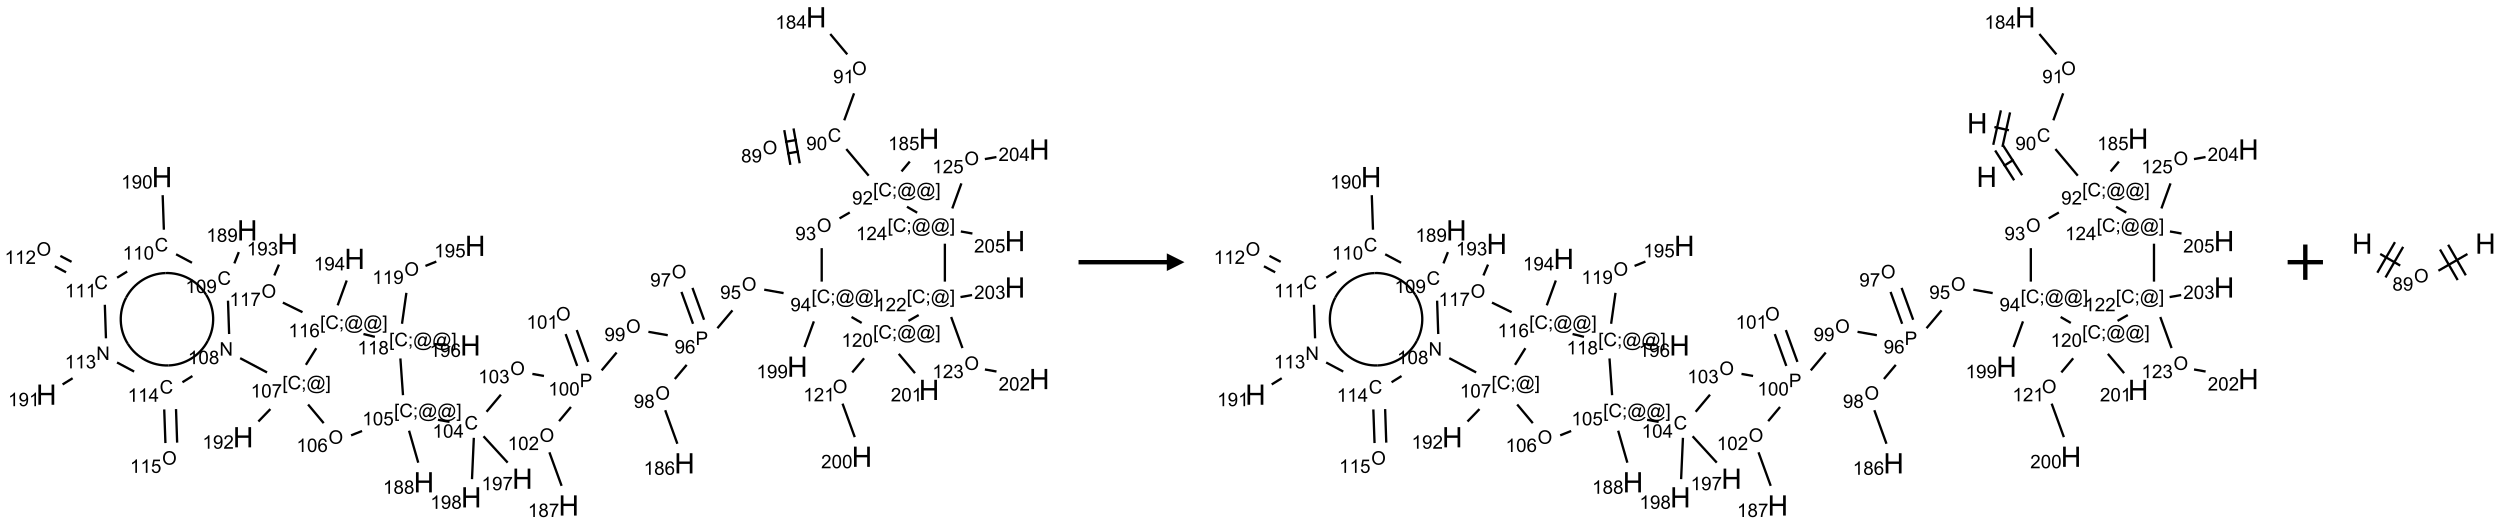 <?xml version="1.0" encoding="UTF-8"?>
<svg xmlns="http://www.w3.org/2000/svg" xmlns:xlink="http://www.w3.org/1999/xlink" width="1416" height="297" viewBox="0 0 1416 297">
<defs>
<g>
<g id="glyph-0-0">
<path d="M 1.332 0 L 1.332 -6.668 L 6.668 -6.668 L 6.668 0 Z M 1.5 -0.168 L 6.5 -0.168 L 6.5 -6.5 L 1.5 -6.5 Z M 1.5 -0.168 "/>
</g>
<g id="glyph-0-1">
<path d="M 0.516 -3.719 C 0.516 -4.984 0.855 -5.977 1.535 -6.695 C 2.215 -7.414 3.094 -7.77 4.172 -7.77 C 4.875 -7.77 5.512 -7.602 6.078 -7.266 C 6.645 -6.93 7.074 -6.461 7.371 -5.855 C 7.668 -5.254 7.816 -4.57 7.816 -3.809 C 7.816 -3.035 7.66 -2.34 7.348 -1.73 C 7.035 -1.117 6.594 -0.656 6.02 -0.34 C 5.449 -0.027 4.828 0.129 4.168 0.129 C 3.449 0.129 2.805 -0.043 2.238 -0.391 C 1.672 -0.738 1.246 -1.211 0.953 -1.812 C 0.66 -2.414 0.516 -3.047 0.516 -3.719 Z M 1.559 -3.703 C 1.559 -2.781 1.805 -2.059 2.301 -1.527 C 2.793 -1 3.414 -0.734 4.16 -0.734 C 4.922 -0.734 5.547 -1 6.039 -1.535 C 6.531 -2.07 6.777 -2.828 6.777 -3.812 C 6.777 -4.434 6.672 -4.977 6.461 -5.441 C 6.25 -5.902 5.945 -6.262 5.539 -6.52 C 5.133 -6.773 4.68 -6.902 4.176 -6.902 C 3.461 -6.902 2.848 -6.656 2.332 -6.164 C 1.816 -5.672 1.559 -4.852 1.559 -3.703 Z M 1.559 -3.703 "/>
</g>
<g id="glyph-0-2">
<path d="M 1.887 -4.141 C 1.496 -4.281 1.207 -4.484 1.02 -4.75 C 0.832 -5.016 0.738 -5.328 0.738 -5.699 C 0.738 -6.254 0.938 -6.719 1.34 -7.098 C 1.738 -7.477 2.27 -7.668 2.934 -7.668 C 3.598 -7.668 4.137 -7.473 4.543 -7.086 C 4.949 -6.699 5.152 -6.227 5.152 -5.672 C 5.152 -5.316 5.059 -5.008 4.871 -4.746 C 4.688 -4.484 4.406 -4.281 4.027 -4.141 C 4.496 -3.988 4.852 -3.742 5.098 -3.402 C 5.34 -3.062 5.465 -2.656 5.465 -2.184 C 5.465 -1.531 5.234 -0.98 4.77 -0.535 C 4.309 -0.09 3.703 0.129 2.949 0.129 C 2.195 0.129 1.586 -0.094 1.125 -0.539 C 0.664 -0.984 0.434 -1.543 0.434 -2.207 C 0.434 -2.703 0.559 -3.121 0.809 -3.457 C 1.062 -3.793 1.422 -4.02 1.887 -4.141 Z M 1.699 -5.73 C 1.699 -5.367 1.812 -5.074 2.047 -4.844 C 2.281 -4.613 2.582 -4.5 2.953 -4.5 C 3.312 -4.5 3.609 -4.613 3.84 -4.84 C 4.07 -5.066 4.188 -5.348 4.188 -5.676 C 4.188 -6.02 4.07 -6.309 3.832 -6.543 C 3.594 -6.777 3.297 -6.895 2.941 -6.895 C 2.586 -6.895 2.289 -6.781 2.051 -6.551 C 1.816 -6.324 1.699 -6.047 1.699 -5.73 Z M 1.395 -2.203 C 1.395 -1.938 1.461 -1.676 1.586 -1.426 C 1.711 -1.176 1.902 -0.984 2.152 -0.848 C 2.402 -0.711 2.672 -0.641 2.957 -0.641 C 3.406 -0.641 3.777 -0.785 4.066 -1.074 C 4.359 -1.363 4.504 -1.727 4.504 -2.172 C 4.504 -2.625 4.355 -2.996 4.055 -3.293 C 3.754 -3.586 3.379 -3.734 2.926 -3.734 C 2.484 -3.734 2.121 -3.59 1.832 -3.297 C 1.543 -3.004 1.395 -2.641 1.395 -2.203 Z M 1.395 -2.203 "/>
</g>
<g id="glyph-0-3">
<path d="M 0.582 -1.766 L 1.484 -1.848 C 1.562 -1.426 1.707 -1.117 1.922 -0.926 C 2.137 -0.734 2.414 -0.641 2.75 -0.641 C 3.039 -0.641 3.289 -0.707 3.508 -0.84 C 3.727 -0.973 3.902 -1.148 4.043 -1.367 C 4.18 -1.586 4.297 -1.887 4.391 -2.262 C 4.484 -2.637 4.531 -3.016 4.531 -3.406 C 4.531 -3.449 4.531 -3.512 4.527 -3.594 C 4.34 -3.297 4.082 -3.055 3.758 -2.867 C 3.434 -2.68 3.082 -2.59 2.703 -2.59 C 2.07 -2.59 1.535 -2.816 1.098 -3.277 C 0.66 -3.734 0.441 -4.34 0.441 -5.09 C 0.441 -5.863 0.672 -6.484 1.129 -6.957 C 1.586 -7.43 2.156 -7.668 2.844 -7.668 C 3.34 -7.668 3.793 -7.531 4.207 -7.266 C 4.617 -7 4.93 -6.617 5.145 -6.121 C 5.355 -5.629 5.465 -4.91 5.465 -3.973 C 5.465 -2.996 5.359 -2.223 5.145 -1.645 C 4.934 -1.066 4.617 -0.625 4.199 -0.324 C 3.781 -0.02 3.293 0.129 2.73 0.129 C 2.133 0.129 1.645 -0.035 1.266 -0.367 C 0.887 -0.699 0.66 -1.164 0.582 -1.766 Z M 4.422 -5.137 C 4.422 -5.676 4.277 -6.102 3.992 -6.418 C 3.707 -6.734 3.359 -6.891 2.957 -6.891 C 2.543 -6.891 2.18 -6.719 1.871 -6.379 C 1.562 -6.039 1.406 -5.598 1.406 -5.059 C 1.406 -4.57 1.555 -4.176 1.848 -3.871 C 2.141 -3.566 2.5 -3.418 2.934 -3.418 C 3.367 -3.418 3.723 -3.57 4.004 -3.871 C 4.281 -4.176 4.422 -4.598 4.422 -5.137 Z M 4.422 -5.137 "/>
</g>
<g id="glyph-0-4">
<path d="M 6.27 -2.676 L 7.281 -2.422 C 7.07 -1.594 6.688 -0.961 6.137 -0.523 C 5.586 -0.086 4.914 0.129 4.121 0.129 C 3.297 0.129 2.629 -0.039 2.113 -0.371 C 1.598 -0.707 1.203 -1.191 0.934 -1.828 C 0.664 -2.465 0.531 -3.145 0.531 -3.875 C 0.531 -4.672 0.684 -5.363 0.988 -5.957 C 1.293 -6.547 1.723 -6.996 2.285 -7.305 C 2.844 -7.613 3.461 -7.766 4.137 -7.766 C 4.898 -7.766 5.543 -7.57 6.062 -7.184 C 6.582 -6.793 6.945 -6.246 7.152 -5.543 L 6.156 -5.309 C 5.98 -5.863 5.723 -6.266 5.387 -6.52 C 5.051 -6.773 4.625 -6.902 4.113 -6.902 C 3.527 -6.902 3.039 -6.762 2.645 -6.48 C 2.25 -6.199 1.973 -5.82 1.812 -5.348 C 1.652 -4.871 1.574 -4.383 1.574 -3.879 C 1.574 -3.23 1.668 -2.664 1.855 -2.18 C 2.047 -1.695 2.34 -1.332 2.738 -1.094 C 3.137 -0.855 3.57 -0.734 4.035 -0.734 C 4.602 -0.734 5.082 -0.898 5.473 -1.223 C 5.867 -1.551 6.133 -2.035 6.27 -2.676 Z M 6.27 -2.676 "/>
</g>
<g id="glyph-0-5">
<path d="M 0.441 -3.766 C 0.441 -4.668 0.535 -5.395 0.723 -5.945 C 0.906 -6.496 1.184 -6.922 1.551 -7.219 C 1.918 -7.516 2.375 -7.668 2.934 -7.668 C 3.344 -7.668 3.703 -7.586 4.012 -7.418 C 4.32 -7.254 4.574 -7.016 4.777 -6.707 C 4.977 -6.395 5.137 -6.016 5.25 -5.57 C 5.363 -5.125 5.422 -4.523 5.422 -3.766 C 5.422 -2.871 5.328 -2.148 5.145 -1.598 C 4.961 -1.047 4.688 -0.621 4.32 -0.32 C 3.953 -0.02 3.492 0.129 2.934 0.129 C 2.195 0.129 1.617 -0.133 1.199 -0.66 C 0.695 -1.297 0.441 -2.332 0.441 -3.766 Z M 1.406 -3.766 C 1.406 -2.512 1.555 -1.68 1.848 -1.262 C 2.141 -0.848 2.5 -0.641 2.934 -0.641 C 3.363 -0.641 3.727 -0.848 4.02 -1.266 C 4.312 -1.684 4.457 -2.516 4.457 -3.766 C 4.457 -5.023 4.312 -5.859 4.02 -6.27 C 3.727 -6.684 3.359 -6.891 2.922 -6.891 C 2.492 -6.891 2.148 -6.707 1.891 -6.344 C 1.566 -5.879 1.406 -5.02 1.406 -3.766 Z M 1.406 -3.766 "/>
</g>
<g id="glyph-0-6">
<path d="M 3.973 0 L 3.035 0 L 3.035 -5.973 C 2.809 -5.758 2.516 -5.543 2.148 -5.328 C 1.781 -5.113 1.453 -4.953 1.16 -4.844 L 1.16 -5.75 C 1.684 -5.996 2.145 -6.297 2.535 -6.645 C 2.93 -6.996 3.207 -7.336 3.371 -7.668 L 3.973 -7.668 Z M 3.973 0 "/>
</g>
<g id="glyph-0-7">
<path d="M 3.449 0 L 3.449 -1.828 L 0.137 -1.828 L 0.137 -2.688 L 3.621 -7.637 L 4.387 -7.637 L 4.387 -2.688 L 5.418 -2.688 L 5.418 -1.828 L 4.387 -1.828 L 4.387 0 Z M 3.449 -2.688 L 3.449 -6.129 L 1.059 -2.688 Z M 3.449 -2.688 "/>
</g>
<g id="glyph-0-8">
<path d="M 0.723 2.121 L 0.723 -7.637 L 2.793 -7.637 L 2.793 -6.859 L 1.66 -6.859 L 1.66 1.344 L 2.793 1.344 L 2.793 2.121 Z M 0.723 2.121 "/>
</g>
<g id="glyph-0-9">
<path d="M 0.949 -4.465 L 0.949 -5.531 L 2.016 -5.531 L 2.016 -4.465 Z M 0.949 0 L 0.949 -1.066 L 2.016 -1.066 L 2.016 0 C 2.016 0.391 1.945 0.711 1.809 0.949 C 1.668 1.191 1.449 1.379 1.145 1.512 L 0.887 1.109 C 1.082 1.023 1.23 0.895 1.324 0.727 C 1.418 0.559 1.469 0.316 1.48 0 Z M 0.949 0 "/>
</g>
<g id="glyph-0-10">
<path d="M 6.047 -0.848 C 5.82 -0.59 5.57 -0.379 5.289 -0.223 C 5.008 -0.062 4.73 0.016 4.449 0.016 C 4.141 0.016 3.84 -0.074 3.547 -0.254 C 3.254 -0.434 3.02 -0.715 2.836 -1.09 C 2.652 -1.465 2.562 -1.875 2.562 -2.324 C 2.562 -2.875 2.703 -3.43 2.988 -3.98 C 3.27 -4.535 3.621 -4.953 4.043 -5.23 C 4.461 -5.508 4.871 -5.645 5.266 -5.645 C 5.566 -5.645 5.855 -5.566 6.129 -5.41 C 6.402 -5.25 6.641 -5.012 6.84 -4.688 L 7.016 -5.496 L 7.949 -5.496 L 7.199 -2 C 7.094 -1.516 7.043 -1.246 7.043 -1.191 C 7.043 -1.098 7.078 -1.02 7.148 -0.949 C 7.219 -0.883 7.305 -0.848 7.406 -0.848 C 7.59 -0.848 7.832 -0.953 8.129 -1.168 C 8.527 -1.445 8.84 -1.816 9.07 -2.285 C 9.301 -2.75 9.418 -3.234 9.418 -3.73 C 9.418 -4.309 9.27 -4.852 8.973 -5.355 C 8.676 -5.859 8.23 -6.262 7.645 -6.562 C 7.055 -6.863 6.406 -7.016 5.691 -7.016 C 4.879 -7.016 4.137 -6.824 3.465 -6.445 C 2.793 -6.066 2.273 -5.52 1.902 -4.809 C 1.535 -4.098 1.348 -3.34 1.348 -2.527 C 1.348 -1.676 1.535 -0.941 1.902 -0.328 C 2.273 0.285 2.809 0.742 3.508 1.035 C 4.207 1.328 4.984 1.473 5.832 1.473 C 6.742 1.473 7.504 1.32 8.121 1.016 C 8.734 0.711 9.195 0.34 9.5 -0.098 L 10.441 -0.098 C 10.266 0.266 9.961 0.637 9.531 1.016 C 9.102 1.395 8.59 1.695 7.996 1.914 C 7.402 2.133 6.688 2.246 5.848 2.246 C 5.078 2.246 4.367 2.145 3.715 1.949 C 3.066 1.75 2.512 1.453 2.051 1.055 C 1.594 0.656 1.25 0.199 1.016 -0.316 C 0.723 -0.973 0.578 -1.684 0.578 -2.441 C 0.578 -3.289 0.75 -4.098 1.098 -4.863 C 1.523 -5.805 2.125 -6.527 2.902 -7.027 C 3.684 -7.527 4.629 -7.777 5.738 -7.777 C 6.602 -7.777 7.375 -7.602 8.059 -7.246 C 8.746 -6.895 9.285 -6.371 9.684 -5.672 C 10.02 -5.07 10.188 -4.418 10.188 -3.715 C 10.188 -2.707 9.832 -1.812 9.125 -1.031 C 8.492 -0.328 7.801 0.02 7.051 0.02 C 6.812 0.02 6.617 -0.016 6.473 -0.09 C 6.324 -0.16 6.215 -0.266 6.145 -0.402 C 6.102 -0.488 6.066 -0.637 6.047 -0.848 Z M 3.527 -2.262 C 3.527 -1.785 3.641 -1.414 3.863 -1.152 C 4.09 -0.887 4.348 -0.754 4.641 -0.754 C 4.836 -0.754 5.039 -0.812 5.254 -0.93 C 5.469 -1.047 5.676 -1.219 5.871 -1.449 C 6.066 -1.676 6.23 -1.969 6.355 -2.32 C 6.48 -2.672 6.543 -3.027 6.543 -3.379 C 6.543 -3.852 6.426 -4.219 6.191 -4.48 C 5.957 -4.738 5.672 -4.871 5.332 -4.871 C 5.109 -4.871 4.902 -4.812 4.707 -4.699 C 4.512 -4.586 4.32 -4.406 4.137 -4.156 C 3.953 -3.906 3.805 -3.602 3.691 -3.246 C 3.582 -2.887 3.527 -2.559 3.527 -2.262 Z M 3.527 -2.262 "/>
</g>
<g id="glyph-0-11">
<path d="M 2.27 2.121 L 0.203 2.121 L 0.203 1.344 L 1.332 1.344 L 1.332 -6.859 L 0.203 -6.859 L 0.203 -7.637 L 2.27 -7.637 Z M 2.27 2.121 "/>
</g>
<g id="glyph-0-12">
<path d="M 5.371 -0.902 L 5.371 0 L 0.324 0 C 0.316 -0.227 0.352 -0.441 0.434 -0.652 C 0.562 -0.996 0.766 -1.332 1.051 -1.668 C 1.332 -2 1.742 -2.387 2.277 -2.824 C 3.105 -3.504 3.668 -4.043 3.957 -4.441 C 4.25 -4.84 4.395 -5.215 4.395 -5.566 C 4.395 -5.938 4.262 -6.254 3.996 -6.508 C 3.73 -6.762 3.387 -6.891 2.957 -6.891 C 2.508 -6.891 2.145 -6.754 1.875 -6.484 C 1.605 -6.215 1.469 -5.84 1.465 -5.359 L 0.5 -5.457 C 0.566 -6.176 0.812 -6.727 1.246 -7.102 C 1.676 -7.477 2.254 -7.668 2.98 -7.668 C 3.711 -7.668 4.293 -7.465 4.719 -7.059 C 5.145 -6.652 5.359 -6.148 5.359 -5.547 C 5.359 -5.242 5.297 -4.941 5.172 -4.645 C 5.047 -4.352 4.84 -4.039 4.551 -3.715 C 4.262 -3.387 3.777 -2.938 3.105 -2.371 C 2.543 -1.898 2.18 -1.578 2.02 -1.41 C 1.859 -1.242 1.73 -1.07 1.625 -0.902 Z M 5.371 -0.902 "/>
</g>
<g id="glyph-0-13">
<path d="M 0.441 -2 L 1.426 -2.082 C 1.5 -1.605 1.668 -1.242 1.934 -1.004 C 2.199 -0.762 2.52 -0.641 2.895 -0.641 C 3.348 -0.641 3.73 -0.812 4.043 -1.152 C 4.355 -1.492 4.512 -1.941 4.512 -2.504 C 4.512 -3.039 4.359 -3.461 4.059 -3.77 C 3.758 -4.078 3.367 -4.234 2.879 -4.234 C 2.578 -4.234 2.305 -4.164 2.062 -4.027 C 1.82 -3.891 1.629 -3.715 1.488 -3.496 L 0.609 -3.609 L 1.348 -7.531 L 5.145 -7.531 L 5.145 -6.637 L 2.098 -6.637 L 1.688 -4.582 C 2.145 -4.902 2.625 -5.062 3.129 -5.062 C 3.797 -5.062 4.359 -4.832 4.816 -4.371 C 5.277 -3.91 5.504 -3.312 5.504 -2.59 C 5.504 -1.898 5.305 -1.301 4.902 -0.797 C 4.41 -0.18 3.742 0.129 2.895 0.129 C 2.199 0.129 1.633 -0.062 1.195 -0.453 C 0.758 -0.844 0.504 -1.359 0.441 -2 Z M 0.441 -2 "/>
</g>
<g id="glyph-0-14">
<path d="M 0.449 -2.016 L 1.387 -2.141 C 1.492 -1.609 1.676 -1.227 1.934 -0.992 C 2.191 -0.758 2.508 -0.641 2.879 -0.641 C 3.32 -0.641 3.695 -0.793 3.996 -1.098 C 4.301 -1.402 4.453 -1.781 4.453 -2.234 C 4.453 -2.664 4.312 -3.02 4.031 -3.301 C 3.75 -3.578 3.391 -3.719 2.957 -3.719 C 2.781 -3.719 2.562 -3.684 2.297 -3.613 L 2.402 -4.438 C 2.465 -4.43 2.516 -4.426 2.551 -4.426 C 2.949 -4.426 3.312 -4.531 3.629 -4.738 C 3.949 -4.949 4.109 -5.27 4.109 -5.703 C 4.109 -6.047 3.992 -6.332 3.762 -6.559 C 3.527 -6.785 3.227 -6.895 2.859 -6.895 C 2.496 -6.895 2.191 -6.781 1.949 -6.551 C 1.707 -6.324 1.547 -5.98 1.48 -5.52 L 0.543 -5.688 C 0.656 -6.316 0.918 -6.805 1.324 -7.148 C 1.73 -7.492 2.234 -7.668 2.84 -7.668 C 3.254 -7.668 3.641 -7.578 3.988 -7.398 C 4.34 -7.219 4.609 -6.977 4.793 -6.668 C 4.98 -6.359 5.074 -6.031 5.074 -5.684 C 5.074 -5.352 4.984 -5.051 4.809 -4.781 C 4.629 -4.512 4.367 -4.297 4.02 -4.137 C 4.473 -4.031 4.824 -3.816 5.074 -3.488 C 5.324 -3.16 5.449 -2.75 5.449 -2.254 C 5.449 -1.59 5.203 -1.023 4.719 -0.559 C 4.234 -0.098 3.617 0.137 2.875 0.137 C 2.203 0.137 1.648 -0.062 1.207 -0.465 C 0.762 -0.863 0.512 -1.379 0.449 -2.016 Z M 0.449 -2.016 "/>
</g>
<g id="glyph-0-15">
<path d="M 0.824 0 L 0.824 -7.637 L 3.703 -7.637 C 4.211 -7.637 4.598 -7.609 4.863 -7.562 C 5.238 -7.5 5.555 -7.383 5.809 -7.207 C 6.062 -7.031 6.266 -6.785 6.418 -6.469 C 6.574 -6.152 6.652 -5.805 6.652 -5.426 C 6.652 -4.777 6.445 -4.227 6.031 -3.777 C 5.617 -3.328 4.871 -3.105 3.793 -3.105 L 1.832 -3.105 L 1.832 0 Z M 1.832 -4.004 L 3.809 -4.004 C 4.461 -4.004 4.922 -4.125 5.199 -4.371 C 5.473 -4.613 5.609 -4.953 5.609 -5.395 C 5.609 -5.715 5.527 -5.988 5.367 -6.215 C 5.207 -6.441 4.992 -6.594 4.73 -6.668 C 4.559 -6.711 4.246 -6.734 3.785 -6.734 L 1.832 -6.734 Z M 1.832 -4.004 "/>
</g>
<g id="glyph-0-16">
<path d="M 5.309 -5.766 L 4.375 -5.691 C 4.293 -6.059 4.172 -6.328 4.02 -6.496 C 3.766 -6.762 3.453 -6.895 3.082 -6.895 C 2.785 -6.895 2.523 -6.812 2.297 -6.645 C 2 -6.43 1.77 -6.117 1.598 -5.703 C 1.43 -5.289 1.34 -4.703 1.332 -3.938 C 1.559 -4.281 1.836 -4.535 2.16 -4.703 C 2.488 -4.871 2.828 -4.953 3.188 -4.953 C 3.812 -4.953 4.344 -4.723 4.785 -4.262 C 5.223 -3.801 5.441 -3.207 5.441 -2.48 C 5.441 -2 5.34 -1.555 5.133 -1.145 C 4.926 -0.73 4.641 -0.418 4.281 -0.199 C 3.922 0.02 3.512 0.129 3.051 0.129 C 2.27 0.129 1.633 -0.156 1.141 -0.73 C 0.648 -1.305 0.402 -2.254 0.402 -3.574 C 0.402 -5.051 0.672 -6.121 1.219 -6.793 C 1.695 -7.375 2.336 -7.668 3.141 -7.668 C 3.742 -7.668 4.234 -7.5 4.617 -7.16 C 5 -6.824 5.23 -6.359 5.309 -5.766 Z M 1.48 -2.473 C 1.48 -2.152 1.547 -1.844 1.684 -1.547 C 1.82 -1.25 2.016 -1.027 2.262 -0.871 C 2.508 -0.719 2.766 -0.641 3.035 -0.641 C 3.434 -0.641 3.773 -0.801 4.059 -1.121 C 4.344 -1.441 4.484 -1.875 4.484 -2.422 C 4.484 -2.949 4.344 -3.367 4.062 -3.668 C 3.781 -3.973 3.426 -4.125 3 -4.125 C 2.578 -4.125 2.219 -3.973 1.922 -3.668 C 1.625 -3.363 1.48 -2.969 1.48 -2.473 Z M 1.48 -2.473 "/>
</g>
<g id="glyph-0-17">
<path d="M 0.504 -6.637 L 0.504 -7.535 L 5.449 -7.535 L 5.449 -6.809 C 4.961 -6.289 4.48 -5.602 4.004 -4.746 C 3.527 -3.887 3.156 -3.004 2.895 -2.098 C 2.707 -1.461 2.59 -0.762 2.535 0 L 1.574 0 C 1.582 -0.602 1.703 -1.328 1.926 -2.176 C 2.152 -3.027 2.477 -3.848 2.898 -4.637 C 3.32 -5.426 3.77 -6.094 4.246 -6.637 Z M 0.504 -6.637 "/>
</g>
<g id="glyph-0-18">
<path d="M 0.812 0 L 0.812 -7.637 L 1.848 -7.637 L 5.859 -1.641 L 5.859 -7.637 L 6.828 -7.637 L 6.828 0 L 5.793 0 L 1.781 -6 L 1.781 0 Z M 0.812 0 "/>
</g>
<g id="glyph-1-0">
<path d="M 2 0 L 2 -10 L 10 -10 L 10 0 Z M 2.25 -0.25 L 9.75 -0.25 L 9.75 -9.75 L 2.25 -9.75 Z M 2.25 -0.25 "/>
</g>
<g id="glyph-1-1">
<path d="M 1.281 0 L 1.281 -11.453 L 2.797 -11.453 L 2.797 -6.75 L 8.75 -6.75 L 8.75 -11.453 L 10.266 -11.453 L 10.266 0 L 8.75 0 L 8.75 -5.398 L 2.797 -5.398 L 2.797 0 Z M 1.281 0 "/>
</g>
</g>
</defs>
<path fill="none" stroke-width="0.033" stroke-linecap="butt" stroke-linejoin="miter" stroke="rgb(0%, 0%, 0%)" stroke-opacity="1" stroke-miterlimit="10" d="M 10.56 1.929 L 10.726 1.9 " transform="matrix(40, 0, 0, 40, 23.416, 9.787)"/>
<path fill="none" stroke-width="0.033" stroke-linecap="butt" stroke-linejoin="miter" stroke="rgb(0%, 0%, 0%)" stroke-opacity="1" stroke-miterlimit="10" d="M 10.531 1.765 L 10.697 1.735 " transform="matrix(40, 0, 0, 40, 23.416, 9.787)"/>
<path fill="none" stroke-width="0.033" stroke-linecap="butt" stroke-linejoin="miter" stroke="rgb(0%, 0%, 0%)" stroke-opacity="1" stroke-miterlimit="10" d="M 10.738 2.067 L 10.651 1.574 " transform="matrix(40, 0, 0, 40, 23.416, 9.787)"/>
<path fill="none" stroke-width="0.033" stroke-linecap="butt" stroke-linejoin="miter" stroke="rgb(0%, 0%, 0%)" stroke-opacity="1" stroke-miterlimit="10" d="M 10.606 2.09 L 10.52 1.598 " transform="matrix(40, 0, 0, 40, 23.416, 9.787)"/>
<path fill="none" stroke-width="0.033" stroke-linecap="butt" stroke-linejoin="miter" stroke="rgb(0%, 0%, 0%)" stroke-opacity="1" stroke-miterlimit="10" d="M 11.369 1.459 L 11.508 1.077 " transform="matrix(40, 0, 0, 40, 23.416, 9.787)"/>
<path fill="none" stroke-width="0.033" stroke-linecap="butt" stroke-linejoin="miter" stroke="rgb(0%, 0%, 0%)" stroke-opacity="1" stroke-miterlimit="10" d="M 11.412 0.525 L 11.171 0.237 " transform="matrix(40, 0, 0, 40, 23.416, 9.787)"/>
<path fill="none" stroke-width="0.033" stroke-linecap="butt" stroke-linejoin="miter" stroke="rgb(0%, 0%, 0%)" stroke-opacity="1" stroke-miterlimit="10" d="M 11.398 1.866 L 11.715 2.243 " transform="matrix(40, 0, 0, 40, 23.416, 9.787)"/>
<path fill="none" stroke-width="0.033" stroke-linecap="butt" stroke-linejoin="miter" stroke="rgb(0%, 0%, 0%)" stroke-opacity="1" stroke-miterlimit="10" d="M 12.18 2.183 L 12.297 2.043 " transform="matrix(40, 0, 0, 40, 23.416, 9.787)"/>
<path fill="none" stroke-width="0.033" stroke-linecap="butt" stroke-linejoin="miter" stroke="rgb(0%, 0%, 0%)" stroke-opacity="1" stroke-miterlimit="10" d="M 11.447 2.764 L 11.302 2.848 " transform="matrix(40, 0, 0, 40, 23.416, 9.787)"/>
<path fill="none" stroke-width="0.033" stroke-linecap="butt" stroke-linejoin="miter" stroke="rgb(0%, 0%, 0%)" stroke-opacity="1" stroke-miterlimit="10" d="M 11.05 3.269 L 11.05 3.743 " transform="matrix(40, 0, 0, 40, 23.416, 9.787)"/>
<path fill="none" stroke-width="0.033" stroke-linecap="butt" stroke-linejoin="miter" stroke="rgb(0%, 0%, 0%)" stroke-opacity="1" stroke-miterlimit="10" d="M 10.51 3.906 L 10.236 3.857 " transform="matrix(40, 0, 0, 40, 23.416, 9.787)"/>
<path fill="none" stroke-width="0.033" stroke-linecap="butt" stroke-linejoin="miter" stroke="rgb(0%, 0%, 0%)" stroke-opacity="1" stroke-miterlimit="10" d="M 9.786 4.15 L 9.573 4.403 " transform="matrix(40, 0, 0, 40, 23.416, 9.787)"/>
<path fill="none" stroke-width="0.033" stroke-linecap="butt" stroke-linejoin="miter" stroke="rgb(0%, 0%, 0%)" stroke-opacity="1" stroke-miterlimit="10" d="M 9.384 4.283 L 9.22 3.832 " transform="matrix(40, 0, 0, 40, 23.416, 9.787)"/>
<path fill="none" stroke-width="0.033" stroke-linecap="butt" stroke-linejoin="miter" stroke="rgb(0%, 0%, 0%)" stroke-opacity="1" stroke-miterlimit="10" d="M 9.228 4.34 L 9.064 3.889 " transform="matrix(40, 0, 0, 40, 23.416, 9.787)"/>
<path fill="none" stroke-width="0.033" stroke-linecap="butt" stroke-linejoin="miter" stroke="rgb(0%, 0%, 0%)" stroke-opacity="1" stroke-miterlimit="10" d="M 9.138 4.922 L 8.97 5.122 " transform="matrix(40, 0, 0, 40, 23.416, 9.787)"/>
<path fill="none" stroke-width="0.033" stroke-linecap="butt" stroke-linejoin="miter" stroke="rgb(0%, 0%, 0%)" stroke-opacity="1" stroke-miterlimit="10" d="M 8.834 5.564 L 9.006 6.039 " transform="matrix(40, 0, 0, 40, 23.416, 9.787)"/>
<path fill="none" stroke-width="0.033" stroke-linecap="butt" stroke-linejoin="miter" stroke="rgb(0%, 0%, 0%)" stroke-opacity="1" stroke-miterlimit="10" d="M 8.87 4.502 L 8.596 4.454 " transform="matrix(40, 0, 0, 40, 23.416, 9.787)"/>
<path fill="none" stroke-width="0.033" stroke-linecap="butt" stroke-linejoin="miter" stroke="rgb(0%, 0%, 0%)" stroke-opacity="1" stroke-miterlimit="10" d="M 8.146 4.747 L 7.934 5 " transform="matrix(40, 0, 0, 40, 23.416, 9.787)"/>
<path fill="none" stroke-width="0.033" stroke-linecap="butt" stroke-linejoin="miter" stroke="rgb(0%, 0%, 0%)" stroke-opacity="1" stroke-miterlimit="10" d="M 7.745 4.88 L 7.581 4.429 " transform="matrix(40, 0, 0, 40, 23.416, 9.787)"/>
<path fill="none" stroke-width="0.033" stroke-linecap="butt" stroke-linejoin="miter" stroke="rgb(0%, 0%, 0%)" stroke-opacity="1" stroke-miterlimit="10" d="M 7.588 4.937 L 7.424 4.486 " transform="matrix(40, 0, 0, 40, 23.416, 9.787)"/>
<path fill="none" stroke-width="0.033" stroke-linecap="butt" stroke-linejoin="miter" stroke="rgb(0%, 0%, 0%)" stroke-opacity="1" stroke-miterlimit="10" d="M 7.499 5.518 L 7.331 5.719 " transform="matrix(40, 0, 0, 40, 23.416, 9.787)"/>
<path fill="none" stroke-width="0.033" stroke-linecap="butt" stroke-linejoin="miter" stroke="rgb(0%, 0%, 0%)" stroke-opacity="1" stroke-miterlimit="10" d="M 7.194 6.16 L 7.367 6.635 " transform="matrix(40, 0, 0, 40, 23.416, 9.787)"/>
<path fill="none" stroke-width="0.033" stroke-linecap="butt" stroke-linejoin="miter" stroke="rgb(0%, 0%, 0%)" stroke-opacity="1" stroke-miterlimit="10" d="M 7.117 5.079 L 6.953 5.05 " transform="matrix(40, 0, 0, 40, 23.416, 9.787)"/>
<path fill="none" stroke-width="0.033" stroke-linecap="butt" stroke-linejoin="miter" stroke="rgb(0%, 0%, 0%)" stroke-opacity="1" stroke-miterlimit="10" d="M 6.507 5.344 L 6.304 5.586 " transform="matrix(40, 0, 0, 40, 23.416, 9.787)"/>
<path fill="none" stroke-width="0.033" stroke-linecap="butt" stroke-linejoin="miter" stroke="rgb(0%, 0%, 0%)" stroke-opacity="1" stroke-miterlimit="10" d="M 5.78 5.729 L 5.616 5.7 " transform="matrix(40, 0, 0, 40, 23.416, 9.787)"/>
<path fill="none" stroke-width="0.033" stroke-linecap="butt" stroke-linejoin="miter" stroke="rgb(0%, 0%, 0%)" stroke-opacity="1" stroke-miterlimit="10" d="M 5.207 5.854 L 5.337 6.307 " transform="matrix(40, 0, 0, 40, 23.416, 9.787)"/>
<path fill="none" stroke-width="0.033" stroke-linecap="butt" stroke-linejoin="miter" stroke="rgb(0%, 0%, 0%)" stroke-opacity="1" stroke-miterlimit="10" d="M 4.541 5.858 L 4.386 5.92 " transform="matrix(40, 0, 0, 40, 23.416, 9.787)"/>
<path fill="none" stroke-width="0.033" stroke-linecap="butt" stroke-linejoin="miter" stroke="rgb(0%, 0%, 0%)" stroke-opacity="1" stroke-miterlimit="10" d="M 3.998 5.747 L 3.777 5.483 " transform="matrix(40, 0, 0, 40, 23.416, 9.787)"/>
<path fill="none" stroke-width="0.033" stroke-linecap="butt" stroke-linejoin="miter" stroke="rgb(0%, 0%, 0%)" stroke-opacity="1" stroke-miterlimit="10" d="M 3.196 5.029 L 2.815 4.827 " transform="matrix(40, 0, 0, 40, 23.416, 9.787)"/>
<path fill="none" stroke-width="0.033" stroke-linecap="butt" stroke-linejoin="miter" stroke="rgb(0%, 0%, 0%)" stroke-opacity="1" stroke-miterlimit="10" d="M 2.659 4.485 L 2.643 4.013 " transform="matrix(40, 0, 0, 40, 23.416, 9.787)"/>
<path fill="none" stroke-width="0.033" stroke-linecap="butt" stroke-linejoin="miter" stroke="rgb(0%, 0%, 0%)" stroke-opacity="1" stroke-miterlimit="10" d="M 2.733 3.485 L 2.796 3.325 " transform="matrix(40, 0, 0, 40, 23.416, 9.787)"/>
<path fill="none" stroke-width="0.033" stroke-linecap="butt" stroke-linejoin="miter" stroke="rgb(0%, 0%, 0%)" stroke-opacity="1" stroke-miterlimit="10" d="M 2.133 3.476 L 1.908 3.356 " transform="matrix(40, 0, 0, 40, 23.416, 9.787)"/>
<path fill="none" stroke-width="0.033" stroke-linecap="butt" stroke-linejoin="miter" stroke="rgb(0%, 0%, 0%)" stroke-opacity="1" stroke-miterlimit="10" d="M 1.735 3.008 L 1.718 2.519 " transform="matrix(40, 0, 0, 40, 23.416, 9.787)"/>
<path fill="none" stroke-width="0.033" stroke-linecap="butt" stroke-linejoin="miter" stroke="rgb(0%, 0%, 0%)" stroke-opacity="1" stroke-miterlimit="10" d="M 1.215 3.6 L 1.073 3.688 " transform="matrix(40, 0, 0, 40, 23.416, 9.787)"/>
<path fill="none" stroke-width="0.033" stroke-linecap="butt" stroke-linejoin="miter" stroke="rgb(0%, 0%, 0%)" stroke-opacity="1" stroke-miterlimit="10" d="M 0.428 3.463 L 0.269 3.379 " transform="matrix(40, 0, 0, 40, 23.416, 9.787)"/>
<path fill="none" stroke-width="0.033" stroke-linecap="butt" stroke-linejoin="miter" stroke="rgb(0%, 0%, 0%)" stroke-opacity="1" stroke-miterlimit="10" d="M 0.35 3.611 L 0.191 3.526 " transform="matrix(40, 0, 0, 40, 23.416, 9.787)"/>
<path fill="none" stroke-width="0.033" stroke-linecap="butt" stroke-linejoin="miter" stroke="rgb(0%, 0%, 0%)" stroke-opacity="1" stroke-miterlimit="10" d="M 0.899 4.071 L 0.915 4.546 " transform="matrix(40, 0, 0, 40, 23.416, 9.787)"/>
<path fill="none" stroke-width="0.033" stroke-linecap="butt" stroke-linejoin="miter" stroke="rgb(0%, 0%, 0%)" stroke-opacity="1" stroke-miterlimit="10" d="M 0.443 5.111 L 0.301 5.199 " transform="matrix(40, 0, 0, 40, 23.416, 9.787)"/>
<path fill="none" stroke-width="0.033" stroke-linecap="butt" stroke-linejoin="miter" stroke="rgb(0%, 0%, 0%)" stroke-opacity="1" stroke-miterlimit="10" d="M 1.072 4.888 L 1.314 5.017 " transform="matrix(40, 0, 0, 40, 23.416, 9.787)"/>
<path fill="none" stroke-width="0.033" stroke-linecap="butt" stroke-linejoin="miter" stroke="rgb(0%, 0%, 0%)" stroke-opacity="1" stroke-miterlimit="10" d="M 1.998 5.168 L 2.139 5.08 " transform="matrix(40, 0, 0, 40, 23.416, 9.787)"/>
<path fill="none" stroke-width="0.033" stroke-linecap="butt" stroke-linejoin="miter" stroke="rgb(0%, 0%, 0%)" stroke-opacity="1" stroke-miterlimit="10" d="M 1.74 5.553 L 1.757 6.029 " transform="matrix(40, 0, 0, 40, 23.416, 9.787)"/>
<path fill="none" stroke-width="0.033" stroke-linecap="butt" stroke-linejoin="miter" stroke="rgb(0%, 0%, 0%)" stroke-opacity="1" stroke-miterlimit="10" d="M 1.907 5.548 L 1.923 6.023 " transform="matrix(40, 0, 0, 40, 23.416, 9.787)"/>
<path fill="none" stroke-width="0.033" stroke-linecap="butt" stroke-linejoin="miter" stroke="rgb(0%, 0%, 0%)" stroke-opacity="1" stroke-miterlimit="10" d="M 3.243 5.548 L 3.073 5.724 " transform="matrix(40, 0, 0, 40, 23.416, 9.787)"/>
<path fill="none" stroke-width="0.033" stroke-linecap="butt" stroke-linejoin="miter" stroke="rgb(0%, 0%, 0%)" stroke-opacity="1" stroke-miterlimit="10" d="M 3.746 4.921 L 3.893 4.686 " transform="matrix(40, 0, 0, 40, 23.416, 9.787)"/>
<path fill="none" stroke-width="0.033" stroke-linecap="butt" stroke-linejoin="miter" stroke="rgb(0%, 0%, 0%)" stroke-opacity="1" stroke-miterlimit="10" d="M 3.698 4.176 L 3.42 4.04 " transform="matrix(40, 0, 0, 40, 23.416, 9.787)"/>
<path fill="none" stroke-width="0.033" stroke-linecap="butt" stroke-linejoin="miter" stroke="rgb(0%, 0%, 0%)" stroke-opacity="1" stroke-miterlimit="10" d="M 3.299 3.656 L 3.364 3.502 " transform="matrix(40, 0, 0, 40, 23.416, 9.787)"/>
<path fill="none" stroke-width="0.033" stroke-linecap="butt" stroke-linejoin="miter" stroke="rgb(0%, 0%, 0%)" stroke-opacity="1" stroke-miterlimit="10" d="M 4.196 4.079 L 4.324 3.727 " transform="matrix(40, 0, 0, 40, 23.416, 9.787)"/>
<path fill="none" stroke-width="0.033" stroke-linecap="butt" stroke-linejoin="miter" stroke="rgb(0%, 0%, 0%)" stroke-opacity="1" stroke-miterlimit="10" d="M 4.561 4.485 L 4.723 4.525 " transform="matrix(40, 0, 0, 40, 23.416, 9.787)"/>
<path fill="none" stroke-width="0.033" stroke-linecap="butt" stroke-linejoin="miter" stroke="rgb(0%, 0%, 0%)" stroke-opacity="1" stroke-miterlimit="10" d="M 5.084 4.831 L 5.121 5.351 " transform="matrix(40, 0, 0, 40, 23.416, 9.787)"/>
<path fill="none" stroke-width="0.033" stroke-linecap="butt" stroke-linejoin="miter" stroke="rgb(0%, 0%, 0%)" stroke-opacity="1" stroke-miterlimit="10" d="M 5.107 4.34 L 5.169 3.902 " transform="matrix(40, 0, 0, 40, 23.416, 9.787)"/>
<path fill="none" stroke-width="0.033" stroke-linecap="butt" stroke-linejoin="miter" stroke="rgb(0%, 0%, 0%)" stroke-opacity="1" stroke-miterlimit="10" d="M 5.439 3.521 L 5.593 3.459 " transform="matrix(40, 0, 0, 40, 23.416, 9.787)"/>
<path fill="none" stroke-width="0.033" stroke-linecap="butt" stroke-linejoin="miter" stroke="rgb(0%, 0%, 0%)" stroke-opacity="1" stroke-miterlimit="10" d="M 5.555 4.628 L 5.722 4.634 " transform="matrix(40, 0, 0, 40, 23.416, 9.787)"/>
<path fill="none" stroke-width="0.033" stroke-linecap="butt" stroke-linejoin="miter" stroke="rgb(0%, 0%, 0%)" stroke-opacity="1" stroke-miterlimit="10" d="M 6.261 5.933 L 6.603 6.306 " transform="matrix(40, 0, 0, 40, 23.416, 9.787)"/>
<path fill="none" stroke-width="0.033" stroke-linecap="butt" stroke-linejoin="miter" stroke="rgb(0%, 0%, 0%)" stroke-opacity="1" stroke-miterlimit="10" d="M 6.124 5.955 L 6.098 6.54 " transform="matrix(40, 0, 0, 40, 23.416, 9.787)"/>
<path fill="none" stroke-width="0.033" stroke-linecap="butt" stroke-linejoin="miter" stroke="rgb(0%, 0%, 0%)" stroke-opacity="1" stroke-miterlimit="10" d="M 10.939 4.306 L 10.806 4.67 " transform="matrix(40, 0, 0, 40, 23.416, 9.787)"/>
<path fill="none" stroke-width="0.033" stroke-linecap="butt" stroke-linejoin="miter" stroke="rgb(0%, 0%, 0%)" stroke-opacity="1" stroke-miterlimit="10" d="M 11.472 4.244 L 11.616 4.328 " transform="matrix(40, 0, 0, 40, 23.416, 9.787)"/>
<path fill="none" stroke-width="0.033" stroke-linecap="butt" stroke-linejoin="miter" stroke="rgb(0%, 0%, 0%)" stroke-opacity="1" stroke-miterlimit="10" d="M 11.65 4.829 L 11.482 5.029 " transform="matrix(40, 0, 0, 40, 23.416, 9.787)"/>
<path fill="none" stroke-width="0.033" stroke-linecap="butt" stroke-linejoin="miter" stroke="rgb(0%, 0%, 0%)" stroke-opacity="1" stroke-miterlimit="10" d="M 11.345 5.471 L 11.518 5.945 " transform="matrix(40, 0, 0, 40, 23.416, 9.787)"/>
<path fill="none" stroke-width="0.033" stroke-linecap="butt" stroke-linejoin="miter" stroke="rgb(0%, 0%, 0%)" stroke-opacity="1" stroke-miterlimit="10" d="M 12.141 4.766 L 12.371 5.039 " transform="matrix(40, 0, 0, 40, 23.416, 9.787)"/>
<path fill="none" stroke-width="0.033" stroke-linecap="butt" stroke-linejoin="miter" stroke="rgb(0%, 0%, 0%)" stroke-opacity="1" stroke-miterlimit="10" d="M 12.278 4.299 L 12.423 4.216 " transform="matrix(40, 0, 0, 40, 23.416, 9.787)"/>
<path fill="none" stroke-width="0.033" stroke-linecap="butt" stroke-linejoin="miter" stroke="rgb(0%, 0%, 0%)" stroke-opacity="1" stroke-miterlimit="10" d="M 12.883 4.244 L 13.043 4.684 " transform="matrix(40, 0, 0, 40, 23.416, 9.787)"/>
<path fill="none" stroke-width="0.033" stroke-linecap="butt" stroke-linejoin="miter" stroke="rgb(0%, 0%, 0%)" stroke-opacity="1" stroke-miterlimit="10" d="M 13.361 4.987 L 13.525 5.016 " transform="matrix(40, 0, 0, 40, 23.416, 9.787)"/>
<path fill="none" stroke-width="0.033" stroke-linecap="butt" stroke-linejoin="miter" stroke="rgb(0%, 0%, 0%)" stroke-opacity="1" stroke-miterlimit="10" d="M 13.015 3.962 L 13.179 3.933 " transform="matrix(40, 0, 0, 40, 23.416, 9.787)"/>
<path fill="none" stroke-width="0.033" stroke-linecap="butt" stroke-linejoin="miter" stroke="rgb(0%, 0%, 0%)" stroke-opacity="1" stroke-miterlimit="10" d="M 12.794 3.743 L 12.794 3.206 " transform="matrix(40, 0, 0, 40, 23.416, 9.787)"/>
<path fill="none" stroke-width="0.033" stroke-linecap="butt" stroke-linejoin="miter" stroke="rgb(0%, 0%, 0%)" stroke-opacity="1" stroke-miterlimit="10" d="M 12.402 2.767 L 12.257 2.683 " transform="matrix(40, 0, 0, 40, 23.416, 9.787)"/>
<path fill="none" stroke-width="0.033" stroke-linecap="butt" stroke-linejoin="miter" stroke="rgb(0%, 0%, 0%)" stroke-opacity="1" stroke-miterlimit="10" d="M 12.899 2.707 L 13.028 2.352 " transform="matrix(40, 0, 0, 40, 23.416, 9.787)"/>
<path fill="none" stroke-width="0.033" stroke-linecap="butt" stroke-linejoin="miter" stroke="rgb(0%, 0%, 0%)" stroke-opacity="1" stroke-miterlimit="10" d="M 13.36 2.008 L 13.524 1.979 " transform="matrix(40, 0, 0, 40, 23.416, 9.787)"/>
<path fill="none" stroke-width="0.033" stroke-linecap="butt" stroke-linejoin="miter" stroke="rgb(0%, 0%, 0%)" stroke-opacity="1" stroke-miterlimit="10" d="M 13.02 3.033 L 13.184 3.062 " transform="matrix(40, 0, 0, 40, 23.416, 9.787)"/>
<path fill="none" stroke-width="0.033" stroke-linecap="butt" stroke-linejoin="miter" stroke="rgb(0%, 0%, 0%)" stroke-opacity="1" stroke-miterlimit="10" d="M 2.334 3.929 C 2.458 4.128 2.466 4.377 2.356 4.583 " transform="matrix(40, 0, 0, 40, 23.416, 9.787)"/>
<path fill="none" stroke-width="0.033" stroke-linecap="butt" stroke-linejoin="miter" stroke="rgb(0%, 0%, 0%)" stroke-opacity="1" stroke-miterlimit="10" d="M 1.756 3.622 C 1.99 3.614 2.21 3.731 2.334 3.929 " transform="matrix(40, 0, 0, 40, 23.416, 9.787)"/>
<path fill="none" stroke-width="0.033" stroke-linecap="butt" stroke-linejoin="miter" stroke="rgb(0%, 0%, 0%)" stroke-opacity="1" stroke-miterlimit="10" d="M 1.201 3.969 C 1.311 3.762 1.522 3.63 1.756 3.622 " transform="matrix(40, 0, 0, 40, 23.416, 9.787)"/>
<path fill="none" stroke-width="0.033" stroke-linecap="butt" stroke-linejoin="miter" stroke="rgb(0%, 0%, 0%)" stroke-opacity="1" stroke-miterlimit="10" d="M 1.224 4.623 C 1.1 4.425 1.091 4.175 1.201 3.969 " transform="matrix(40, 0, 0, 40, 23.416, 9.787)"/>
<path fill="none" stroke-width="0.033" stroke-linecap="butt" stroke-linejoin="miter" stroke="rgb(0%, 0%, 0%)" stroke-opacity="1" stroke-miterlimit="10" d="M 1.802 4.93 C 1.568 4.938 1.348 4.821 1.224 4.623 " transform="matrix(40, 0, 0, 40, 23.416, 9.787)"/>
<path fill="none" stroke-width="0.033" stroke-linecap="butt" stroke-linejoin="miter" stroke="rgb(0%, 0%, 0%)" stroke-opacity="1" stroke-miterlimit="10" d="M 2.356 4.583 C 2.247 4.79 2.035 4.922 1.802 4.93 " transform="matrix(40, 0, 0, 40, 23.416, 9.787)"/>
<g fill="rgb(0%, 0%, 0%)" fill-opacity="1">
<use xlink:href="#glyph-0-1" x="431.965" y="87.363"/>
</g>
<g fill="rgb(0%, 0%, 0%)" fill-opacity="1">
<use xlink:href="#glyph-0-2" x="419.75" y="91.996"/>
<use xlink:href="#glyph-0-3" x="425.682" y="91.996"/>
</g>
<g fill="rgb(0%, 0%, 0%)" fill-opacity="1">
<use xlink:href="#glyph-0-4" x="468.809" y="80.363"/>
</g>
<g fill="rgb(0%, 0%, 0%)" fill-opacity="1">
<use xlink:href="#glyph-0-3" x="456.648" y="84.996"/>
<use xlink:href="#glyph-0-5" x="462.581" y="84.996"/>
</g>
<g fill="rgb(0%, 0%, 0%)" fill-opacity="1">
<use xlink:href="#glyph-0-1" x="482.605" y="42.504"/>
</g>
<g fill="rgb(0%, 0%, 0%)" fill-opacity="1">
<use xlink:href="#glyph-0-3" x="471.879" y="47.133"/>
<use xlink:href="#glyph-0-6" x="477.811" y="47.133"/>
</g>
<g fill="rgb(0%, 0%, 0%)" fill-opacity="1">
<use xlink:href="#glyph-1-1" x="456.512" y="15.516"/>
</g>
<g fill="rgb(0%, 0%, 0%)" fill-opacity="1">
<use xlink:href="#glyph-0-6" x="439.176" y="16.309"/>
<use xlink:href="#glyph-0-2" x="445.108" y="16.309"/>
<use xlink:href="#glyph-0-7" x="451.04" y="16.309"/>
</g>
<g fill="rgb(0%, 0%, 0%)" fill-opacity="1">
<use xlink:href="#glyph-0-8" x="494.512" y="111.234"/>
<use xlink:href="#glyph-0-4" x="497.475" y="111.234"/>
<use xlink:href="#glyph-0-9" x="505.178" y="111.234"/>
<use xlink:href="#glyph-0-10" x="508.142" y="111.234"/>
<use xlink:href="#glyph-0-10" x="518.97" y="111.234"/>
<use xlink:href="#glyph-0-11" x="529.798" y="111.234"/>
</g>
<g fill="rgb(0%, 0%, 0%)" fill-opacity="1">
<use xlink:href="#glyph-0-3" x="482.602" y="115.863"/>
<use xlink:href="#glyph-0-12" x="488.534" y="115.863"/>
</g>
<g fill="rgb(0%, 0%, 0%)" fill-opacity="1">
<use xlink:href="#glyph-1-1" x="520.43" y="84.246"/>
</g>
<g fill="rgb(0%, 0%, 0%)" fill-opacity="1">
<use xlink:href="#glyph-0-6" x="503.004" y="85.035"/>
<use xlink:href="#glyph-0-2" x="508.936" y="85.035"/>
<use xlink:href="#glyph-0-13" x="514.868" y="85.035"/>
</g>
<g fill="rgb(0%, 0%, 0%)" fill-opacity="1">
<use xlink:href="#glyph-0-1" x="462.652" y="131.379"/>
</g>
<g fill="rgb(0%, 0%, 0%)" fill-opacity="1">
<use xlink:href="#glyph-0-3" x="450.453" y="136.012"/>
<use xlink:href="#glyph-0-14" x="456.385" y="136.012"/>
</g>
<g fill="rgb(0%, 0%, 0%)" fill-opacity="1">
<use xlink:href="#glyph-0-8" x="459.617" y="171.676"/>
<use xlink:href="#glyph-0-4" x="462.581" y="171.676"/>
<use xlink:href="#glyph-0-9" x="470.284" y="171.676"/>
<use xlink:href="#glyph-0-10" x="473.247" y="171.676"/>
<use xlink:href="#glyph-0-10" x="484.076" y="171.676"/>
<use xlink:href="#glyph-0-11" x="494.904" y="171.676"/>
</g>
<g fill="rgb(0%, 0%, 0%)" fill-opacity="1">
<use xlink:href="#glyph-0-3" x="447.66" y="176.305"/>
<use xlink:href="#glyph-0-7" x="453.592" y="176.305"/>
</g>
<g fill="rgb(0%, 0%, 0%)" fill-opacity="1">
<use xlink:href="#glyph-0-1" x="420.148" y="164.676"/>
</g>
<g fill="rgb(0%, 0%, 0%)" fill-opacity="1">
<use xlink:href="#glyph-0-3" x="407.891" y="169.309"/>
<use xlink:href="#glyph-0-13" x="413.823" y="169.309"/>
</g>
<g fill="rgb(0%, 0%, 0%)" fill-opacity="1">
<use xlink:href="#glyph-0-15" x="393.941" y="195.406"/>
</g>
<g fill="rgb(0%, 0%, 0%)" fill-opacity="1">
<use xlink:href="#glyph-0-3" x="382.055" y="200.172"/>
<use xlink:href="#glyph-0-16" x="387.987" y="200.172"/>
</g>
<g fill="rgb(0%, 0%, 0%)" fill-opacity="1">
<use xlink:href="#glyph-0-1" x="380.469" y="157.68"/>
</g>
<g fill="rgb(0%, 0%, 0%)" fill-opacity="1">
<use xlink:href="#glyph-0-3" x="368.266" y="162.309"/>
<use xlink:href="#glyph-0-17" x="374.198" y="162.309"/>
</g>
<g fill="rgb(0%, 0%, 0%)" fill-opacity="1">
<use xlink:href="#glyph-0-1" x="371.172" y="226.406"/>
</g>
<g fill="rgb(0%, 0%, 0%)" fill-opacity="1">
<use xlink:href="#glyph-0-3" x="358.953" y="231.039"/>
<use xlink:href="#glyph-0-2" x="364.885" y="231.039"/>
</g>
<g fill="rgb(0%, 0%, 0%)" fill-opacity="1">
<use xlink:href="#glyph-1-1" x="381.934" y="268.148"/>
</g>
<g fill="rgb(0%, 0%, 0%)" fill-opacity="1">
<use xlink:href="#glyph-0-6" x="364.57" y="268.941"/>
<use xlink:href="#glyph-0-2" x="370.503" y="268.941"/>
<use xlink:href="#glyph-0-16" x="376.435" y="268.941"/>
</g>
<g fill="rgb(0%, 0%, 0%)" fill-opacity="1">
<use xlink:href="#glyph-0-1" x="354.566" y="188.543"/>
</g>
<g fill="rgb(0%, 0%, 0%)" fill-opacity="1">
<use xlink:href="#glyph-0-3" x="342.352" y="193.176"/>
<use xlink:href="#glyph-0-3" x="348.284" y="193.176"/>
</g>
<g fill="rgb(0%, 0%, 0%)" fill-opacity="1">
<use xlink:href="#glyph-0-15" x="328.359" y="219.273"/>
</g>
<g fill="rgb(0%, 0%, 0%)" fill-opacity="1">
<use xlink:href="#glyph-0-6" x="310.559" y="224.043"/>
<use xlink:href="#glyph-0-5" x="316.491" y="224.043"/>
<use xlink:href="#glyph-0-5" x="322.423" y="224.043"/>
</g>
<g fill="rgb(0%, 0%, 0%)" fill-opacity="1">
<use xlink:href="#glyph-0-1" x="314.887" y="181.547"/>
</g>
<g fill="rgb(0%, 0%, 0%)" fill-opacity="1">
<use xlink:href="#glyph-0-6" x="298.227" y="186.18"/>
<use xlink:href="#glyph-0-5" x="304.159" y="186.18"/>
<use xlink:href="#glyph-0-6" x="310.091" y="186.18"/>
</g>
<g fill="rgb(0%, 0%, 0%)" fill-opacity="1">
<use xlink:href="#glyph-0-1" x="305.59" y="250.277"/>
</g>
<g fill="rgb(0%, 0%, 0%)" fill-opacity="1">
<use xlink:href="#glyph-0-6" x="287.535" y="254.91"/>
<use xlink:href="#glyph-0-5" x="293.467" y="254.91"/>
<use xlink:href="#glyph-0-12" x="299.4" y="254.91"/>
</g>
<g fill="rgb(0%, 0%, 0%)" fill-opacity="1">
<use xlink:href="#glyph-1-1" x="316.352" y="292.02"/>
</g>
<g fill="rgb(0%, 0%, 0%)" fill-opacity="1">
<use xlink:href="#glyph-0-6" x="298.984" y="292.812"/>
<use xlink:href="#glyph-0-2" x="304.917" y="292.812"/>
<use xlink:href="#glyph-0-17" x="310.849" y="292.812"/>
</g>
<g fill="rgb(0%, 0%, 0%)" fill-opacity="1">
<use xlink:href="#glyph-0-1" x="288.984" y="212.414"/>
</g>
<g fill="rgb(0%, 0%, 0%)" fill-opacity="1">
<use xlink:href="#glyph-0-6" x="270.852" y="217.047"/>
<use xlink:href="#glyph-0-5" x="276.784" y="217.047"/>
<use xlink:href="#glyph-0-14" x="282.716" y="217.047"/>
</g>
<g fill="rgb(0%, 0%, 0%)" fill-opacity="1">
<use xlink:href="#glyph-0-4" x="263.07" y="243.277"/>
</g>
<g fill="rgb(0%, 0%, 0%)" fill-opacity="1">
<use xlink:href="#glyph-0-6" x="244.984" y="247.914"/>
<use xlink:href="#glyph-0-5" x="250.917" y="247.914"/>
<use xlink:href="#glyph-0-7" x="256.849" y="247.914"/>
</g>
<g fill="rgb(0%, 0%, 0%)" fill-opacity="1">
<use xlink:href="#glyph-0-8" x="223.195" y="236.289"/>
<use xlink:href="#glyph-0-4" x="226.159" y="236.289"/>
<use xlink:href="#glyph-0-9" x="233.862" y="236.289"/>
<use xlink:href="#glyph-0-10" x="236.826" y="236.289"/>
<use xlink:href="#glyph-0-10" x="247.654" y="236.289"/>
<use xlink:href="#glyph-0-11" x="258.482" y="236.289"/>
</g>
<g fill="rgb(0%, 0%, 0%)" fill-opacity="1">
<use xlink:href="#glyph-0-6" x="205.215" y="240.914"/>
<use xlink:href="#glyph-0-5" x="211.147" y="240.914"/>
<use xlink:href="#glyph-0-13" x="217.079" y="240.914"/>
</g>
<g fill="rgb(0%, 0%, 0%)" fill-opacity="1">
<use xlink:href="#glyph-1-1" x="234.316" y="278.895"/>
</g>
<g fill="rgb(0%, 0%, 0%)" fill-opacity="1">
<use xlink:href="#glyph-0-6" x="216.934" y="279.688"/>
<use xlink:href="#glyph-0-2" x="222.866" y="279.688"/>
<use xlink:href="#glyph-0-2" x="228.798" y="279.688"/>
</g>
<g fill="rgb(0%, 0%, 0%)" fill-opacity="1">
<use xlink:href="#glyph-0-1" x="186.047" y="251.379"/>
</g>
<g fill="rgb(0%, 0%, 0%)" fill-opacity="1">
<use xlink:href="#glyph-0-6" x="167.918" y="256.008"/>
<use xlink:href="#glyph-0-5" x="173.85" y="256.008"/>
<use xlink:href="#glyph-0-16" x="179.783" y="256.008"/>
</g>
<g fill="rgb(0%, 0%, 0%)" fill-opacity="1">
<use xlink:href="#glyph-0-8" x="159.934" y="220.516"/>
<use xlink:href="#glyph-0-4" x="162.897" y="220.516"/>
<use xlink:href="#glyph-0-9" x="170.6" y="220.516"/>
<use xlink:href="#glyph-0-10" x="173.564" y="220.516"/>
<use xlink:href="#glyph-0-11" x="184.392" y="220.516"/>
</g>
<g fill="rgb(0%, 0%, 0%)" fill-opacity="1">
<use xlink:href="#glyph-0-6" x="142.012" y="225.145"/>
<use xlink:href="#glyph-0-5" x="147.944" y="225.145"/>
<use xlink:href="#glyph-0-17" x="153.876" y="225.145"/>
</g>
<g fill="rgb(0%, 0%, 0%)" fill-opacity="1">
<use xlink:href="#glyph-0-18" x="124.273" y="201.457"/>
</g>
<g fill="rgb(0%, 0%, 0%)" fill-opacity="1">
<use xlink:href="#glyph-0-6" x="106.422" y="206.227"/>
<use xlink:href="#glyph-0-5" x="112.354" y="206.227"/>
<use xlink:href="#glyph-0-2" x="118.286" y="206.227"/>
</g>
<g fill="rgb(0%, 0%, 0%)" fill-opacity="1">
<use xlink:href="#glyph-0-4" x="123.148" y="161.32"/>
</g>
<g fill="rgb(0%, 0%, 0%)" fill-opacity="1">
<use xlink:href="#glyph-0-6" x="105.016" y="165.957"/>
<use xlink:href="#glyph-0-5" x="110.948" y="165.957"/>
<use xlink:href="#glyph-0-3" x="116.88" y="165.957"/>
</g>
<g fill="rgb(0%, 0%, 0%)" fill-opacity="1">
<use xlink:href="#glyph-1-1" x="134.273" y="136.199"/>
</g>
<g fill="rgb(0%, 0%, 0%)" fill-opacity="1">
<use xlink:href="#glyph-0-6" x="116.891" y="136.992"/>
<use xlink:href="#glyph-0-2" x="122.823" y="136.992"/>
<use xlink:href="#glyph-0-3" x="128.755" y="136.992"/>
</g>
<g fill="rgb(0%, 0%, 0%)" fill-opacity="1">
<use xlink:href="#glyph-0-4" x="87.57" y="142.406"/>
</g>
<g fill="rgb(0%, 0%, 0%)" fill-opacity="1">
<use xlink:href="#glyph-0-6" x="69.48" y="147.043"/>
<use xlink:href="#glyph-0-6" x="75.413" y="147.043"/>
<use xlink:href="#glyph-0-5" x="81.345" y="147.043"/>
</g>
<g fill="rgb(0%, 0%, 0%)" fill-opacity="1">
<use xlink:href="#glyph-1-1" x="85.984" y="106.02"/>
</g>
<g fill="rgb(0%, 0%, 0%)" fill-opacity="1">
<use xlink:href="#glyph-0-6" x="68.645" y="106.812"/>
<use xlink:href="#glyph-0-3" x="74.577" y="106.812"/>
<use xlink:href="#glyph-0-5" x="80.509" y="106.812"/>
</g>
<g fill="rgb(0%, 0%, 0%)" fill-opacity="1">
<use xlink:href="#glyph-0-4" x="53.398" y="163.758"/>
</g>
<g fill="rgb(0%, 0%, 0%)" fill-opacity="1">
<use xlink:href="#glyph-0-6" x="36.758" y="168.395"/>
<use xlink:href="#glyph-0-6" x="42.69" y="168.395"/>
<use xlink:href="#glyph-0-6" x="48.622" y="168.395"/>
</g>
<g fill="rgb(0%, 0%, 0%)" fill-opacity="1">
<use xlink:href="#glyph-0-1" x="20.66" y="144.844"/>
</g>
<g fill="rgb(0%, 0%, 0%)" fill-opacity="1">
<use xlink:href="#glyph-0-6" x="2.605" y="149.477"/>
<use xlink:href="#glyph-0-6" x="8.538" y="149.477"/>
<use xlink:href="#glyph-0-12" x="14.47" y="149.477"/>
</g>
<g fill="rgb(0%, 0%, 0%)" fill-opacity="1">
<use xlink:href="#glyph-0-18" x="54.523" y="203.895"/>
</g>
<g fill="rgb(0%, 0%, 0%)" fill-opacity="1">
<use xlink:href="#glyph-0-6" x="36.688" y="208.66"/>
<use xlink:href="#glyph-0-6" x="42.62" y="208.66"/>
<use xlink:href="#glyph-0-14" x="48.552" y="208.66"/>
</g>
<g fill="rgb(0%, 0%, 0%)" fill-opacity="1">
<use xlink:href="#glyph-1-1" x="20.457" y="229.262"/>
</g>
<g fill="rgb(0%, 0%, 0%)" fill-opacity="1">
<use xlink:href="#glyph-0-6" x="4.562" y="230.055"/>
<use xlink:href="#glyph-0-3" x="10.495" y="230.055"/>
<use xlink:href="#glyph-0-6" x="16.427" y="230.055"/>
</g>
<g fill="rgb(0%, 0%, 0%)" fill-opacity="1">
<use xlink:href="#glyph-0-4" x="90.383" y="222.941"/>
</g>
<g fill="rgb(0%, 0%, 0%)" fill-opacity="1">
<use xlink:href="#glyph-0-6" x="72.297" y="227.578"/>
<use xlink:href="#glyph-0-6" x="78.229" y="227.578"/>
<use xlink:href="#glyph-0-7" x="84.161" y="227.578"/>
</g>
<g fill="rgb(0%, 0%, 0%)" fill-opacity="1">
<use xlink:href="#glyph-0-1" x="91.805" y="263.215"/>
</g>
<g fill="rgb(0%, 0%, 0%)" fill-opacity="1">
<use xlink:href="#glyph-0-6" x="73.613" y="267.848"/>
<use xlink:href="#glyph-0-6" x="79.546" y="267.848"/>
<use xlink:href="#glyph-0-13" x="85.478" y="267.848"/>
</g>
<g fill="rgb(0%, 0%, 0%)" fill-opacity="1">
<use xlink:href="#glyph-1-1" x="131.961" y="253.375"/>
</g>
<g fill="rgb(0%, 0%, 0%)" fill-opacity="1">
<use xlink:href="#glyph-0-6" x="114.672" y="254.168"/>
<use xlink:href="#glyph-0-3" x="120.604" y="254.168"/>
<use xlink:href="#glyph-0-12" x="126.536" y="254.168"/>
</g>
<g fill="rgb(0%, 0%, 0%)" fill-opacity="1">
<use xlink:href="#glyph-0-8" x="181.289" y="186.344"/>
<use xlink:href="#glyph-0-4" x="184.253" y="186.344"/>
<use xlink:href="#glyph-0-9" x="191.956" y="186.344"/>
<use xlink:href="#glyph-0-10" x="194.919" y="186.344"/>
<use xlink:href="#glyph-0-10" x="205.747" y="186.344"/>
<use xlink:href="#glyph-0-11" x="216.576" y="186.344"/>
</g>
<g fill="rgb(0%, 0%, 0%)" fill-opacity="1">
<use xlink:href="#glyph-0-6" x="163.371" y="190.973"/>
<use xlink:href="#glyph-0-6" x="169.303" y="190.973"/>
<use xlink:href="#glyph-0-16" x="175.236" y="190.973"/>
</g>
<g fill="rgb(0%, 0%, 0%)" fill-opacity="1">
<use xlink:href="#glyph-0-1" x="148.105" y="168.676"/>
</g>
<g fill="rgb(0%, 0%, 0%)" fill-opacity="1">
<use xlink:href="#glyph-0-6" x="129.973" y="173.309"/>
<use xlink:href="#glyph-0-6" x="135.905" y="173.309"/>
<use xlink:href="#glyph-0-17" x="141.837" y="173.309"/>
</g>
<g fill="rgb(0%, 0%, 0%)" fill-opacity="1">
<use xlink:href="#glyph-1-1" x="157.137" y="143.852"/>
</g>
<g fill="rgb(0%, 0%, 0%)" fill-opacity="1">
<use xlink:href="#glyph-0-6" x="139.77" y="144.645"/>
<use xlink:href="#glyph-0-3" x="145.702" y="144.645"/>
<use xlink:href="#glyph-0-14" x="151.634" y="144.645"/>
</g>
<g fill="rgb(0%, 0%, 0%)" fill-opacity="1">
<use xlink:href="#glyph-1-1" x="195.082" y="152.355"/>
</g>
<g fill="rgb(0%, 0%, 0%)" fill-opacity="1">
<use xlink:href="#glyph-0-6" x="177.746" y="153.148"/>
<use xlink:href="#glyph-0-3" x="183.678" y="153.148"/>
<use xlink:href="#glyph-0-7" x="189.611" y="153.148"/>
</g>
<g fill="rgb(0%, 0%, 0%)" fill-opacity="1">
<use xlink:href="#glyph-0-8" x="220.383" y="196.094"/>
<use xlink:href="#glyph-0-4" x="223.346" y="196.094"/>
<use xlink:href="#glyph-0-9" x="231.049" y="196.094"/>
<use xlink:href="#glyph-0-10" x="234.013" y="196.094"/>
<use xlink:href="#glyph-0-10" x="244.841" y="196.094"/>
<use xlink:href="#glyph-0-11" x="255.669" y="196.094"/>
</g>
<g fill="rgb(0%, 0%, 0%)" fill-opacity="1">
<use xlink:href="#glyph-0-6" x="202.445" y="200.719"/>
<use xlink:href="#glyph-0-6" x="208.378" y="200.719"/>
<use xlink:href="#glyph-0-2" x="214.31" y="200.719"/>
</g>
<g fill="rgb(0%, 0%, 0%)" fill-opacity="1">
<use xlink:href="#glyph-0-1" x="229.023" y="156.188"/>
</g>
<g fill="rgb(0%, 0%, 0%)" fill-opacity="1">
<use xlink:href="#glyph-0-6" x="210.875" y="160.82"/>
<use xlink:href="#glyph-0-6" x="216.807" y="160.82"/>
<use xlink:href="#glyph-0-3" x="222.74" y="160.82"/>
</g>
<g fill="rgb(0%, 0%, 0%)" fill-opacity="1">
<use xlink:href="#glyph-1-1" x="263.367" y="144.973"/>
</g>
<g fill="rgb(0%, 0%, 0%)" fill-opacity="1">
<use xlink:href="#glyph-0-6" x="245.941" y="145.766"/>
<use xlink:href="#glyph-0-3" x="251.874" y="145.766"/>
<use xlink:href="#glyph-0-13" x="257.806" y="145.766"/>
</g>
<g fill="rgb(0%, 0%, 0%)" fill-opacity="1">
<use xlink:href="#glyph-1-1" x="260.668" y="201.375"/>
</g>
<g fill="rgb(0%, 0%, 0%)" fill-opacity="1">
<use xlink:href="#glyph-0-6" x="243.305" y="202.164"/>
<use xlink:href="#glyph-0-3" x="249.237" y="202.164"/>
<use xlink:href="#glyph-0-16" x="255.169" y="202.164"/>
</g>
<g fill="rgb(0%, 0%, 0%)" fill-opacity="1">
<use xlink:href="#glyph-1-1" x="290.113" y="276.867"/>
</g>
<g fill="rgb(0%, 0%, 0%)" fill-opacity="1">
<use xlink:href="#glyph-0-6" x="272.746" y="277.66"/>
<use xlink:href="#glyph-0-3" x="278.678" y="277.66"/>
<use xlink:href="#glyph-0-17" x="284.611" y="277.66"/>
</g>
<g fill="rgb(0%, 0%, 0%)" fill-opacity="1">
<use xlink:href="#glyph-1-1" x="261.133" y="287.414"/>
</g>
<g fill="rgb(0%, 0%, 0%)" fill-opacity="1">
<use xlink:href="#glyph-0-6" x="243.75" y="288.207"/>
<use xlink:href="#glyph-0-3" x="249.682" y="288.207"/>
<use xlink:href="#glyph-0-2" x="255.615" y="288.207"/>
</g>
<g fill="rgb(0%, 0%, 0%)" fill-opacity="1">
<use xlink:href="#glyph-1-1" x="445.852" y="213.414"/>
</g>
<g fill="rgb(0%, 0%, 0%)" fill-opacity="1">
<use xlink:href="#glyph-0-6" x="428.469" y="214.207"/>
<use xlink:href="#glyph-0-3" x="434.401" y="214.207"/>
<use xlink:href="#glyph-0-3" x="440.333" y="214.207"/>
</g>
<g fill="rgb(0%, 0%, 0%)" fill-opacity="1">
<use xlink:href="#glyph-0-8" x="494.512" y="191.82"/>
<use xlink:href="#glyph-0-4" x="497.475" y="191.82"/>
<use xlink:href="#glyph-0-9" x="505.178" y="191.82"/>
<use xlink:href="#glyph-0-10" x="508.142" y="191.82"/>
<use xlink:href="#glyph-0-10" x="518.97" y="191.82"/>
<use xlink:href="#glyph-0-11" x="529.798" y="191.82"/>
</g>
<g fill="rgb(0%, 0%, 0%)" fill-opacity="1">
<use xlink:href="#glyph-0-6" x="476.617" y="196.449"/>
<use xlink:href="#glyph-0-12" x="482.549" y="196.449"/>
<use xlink:href="#glyph-0-5" x="488.482" y="196.449"/>
</g>
<g fill="rgb(0%, 0%, 0%)" fill-opacity="1">
<use xlink:href="#glyph-0-1" x="471.648" y="222.684"/>
</g>
<g fill="rgb(0%, 0%, 0%)" fill-opacity="1">
<use xlink:href="#glyph-0-6" x="454.988" y="227.316"/>
<use xlink:href="#glyph-0-12" x="460.921" y="227.316"/>
<use xlink:href="#glyph-0-6" x="466.853" y="227.316"/>
</g>
<g fill="rgb(0%, 0%, 0%)" fill-opacity="1">
<use xlink:href="#glyph-1-1" x="482.41" y="264.426"/>
</g>
<g fill="rgb(0%, 0%, 0%)" fill-opacity="1">
<use xlink:href="#glyph-0-12" x="465.07" y="265.219"/>
<use xlink:href="#glyph-0-5" x="471.003" y="265.219"/>
<use xlink:href="#glyph-0-5" x="476.935" y="265.219"/>
</g>
<g fill="rgb(0%, 0%, 0%)" fill-opacity="1">
<use xlink:href="#glyph-1-1" x="520.43" y="226.562"/>
</g>
<g fill="rgb(0%, 0%, 0%)" fill-opacity="1">
<use xlink:href="#glyph-0-12" x="504.539" y="227.355"/>
<use xlink:href="#glyph-0-5" x="510.471" y="227.355"/>
<use xlink:href="#glyph-0-6" x="516.404" y="227.355"/>
</g>
<g fill="rgb(0%, 0%, 0%)" fill-opacity="1">
<use xlink:href="#glyph-0-8" x="513.527" y="171.676"/>
<use xlink:href="#glyph-0-4" x="516.491" y="171.676"/>
<use xlink:href="#glyph-0-9" x="524.194" y="171.676"/>
<use xlink:href="#glyph-0-10" x="527.158" y="171.676"/>
<use xlink:href="#glyph-0-11" x="537.986" y="171.676"/>
</g>
<g fill="rgb(0%, 0%, 0%)" fill-opacity="1">
<use xlink:href="#glyph-0-6" x="495.684" y="176.305"/>
<use xlink:href="#glyph-0-12" x="501.616" y="176.305"/>
<use xlink:href="#glyph-0-12" x="507.548" y="176.305"/>
</g>
<g fill="rgb(0%, 0%, 0%)" fill-opacity="1">
<use xlink:href="#glyph-0-1" x="546.223" y="209.535"/>
</g>
<g fill="rgb(0%, 0%, 0%)" fill-opacity="1">
<use xlink:href="#glyph-0-6" x="528.09" y="214.168"/>
<use xlink:href="#glyph-0-12" x="534.022" y="214.168"/>
<use xlink:href="#glyph-0-14" x="539.954" y="214.168"/>
</g>
<g fill="rgb(0%, 0%, 0%)" fill-opacity="1">
<use xlink:href="#glyph-1-1" x="582.887" y="220.41"/>
</g>
<g fill="rgb(0%, 0%, 0%)" fill-opacity="1">
<use xlink:href="#glyph-0-12" x="565.598" y="221.203"/>
<use xlink:href="#glyph-0-5" x="571.53" y="221.203"/>
<use xlink:href="#glyph-0-12" x="577.462" y="221.203"/>
</g>
<g fill="rgb(0%, 0%, 0%)" fill-opacity="1">
<use xlink:href="#glyph-1-1" x="569.105" y="168.555"/>
</g>
<g fill="rgb(0%, 0%, 0%)" fill-opacity="1">
<use xlink:href="#glyph-0-12" x="551.742" y="169.348"/>
<use xlink:href="#glyph-0-5" x="557.674" y="169.348"/>
<use xlink:href="#glyph-0-14" x="563.607" y="169.348"/>
</g>
<g fill="rgb(0%, 0%, 0%)" fill-opacity="1">
<use xlink:href="#glyph-0-8" x="502.699" y="131.383"/>
<use xlink:href="#glyph-0-4" x="505.663" y="131.383"/>
<use xlink:href="#glyph-0-9" x="513.366" y="131.383"/>
<use xlink:href="#glyph-0-10" x="516.329" y="131.383"/>
<use xlink:href="#glyph-0-10" x="527.158" y="131.383"/>
<use xlink:href="#glyph-0-11" x="537.986" y="131.383"/>
</g>
<g fill="rgb(0%, 0%, 0%)" fill-opacity="1">
<use xlink:href="#glyph-0-6" x="484.809" y="136.012"/>
<use xlink:href="#glyph-0-12" x="490.741" y="136.012"/>
<use xlink:href="#glyph-0-7" x="496.673" y="136.012"/>
</g>
<g fill="rgb(0%, 0%, 0%)" fill-opacity="1">
<use xlink:href="#glyph-0-1" x="546.223" y="93.516"/>
</g>
<g fill="rgb(0%, 0%, 0%)" fill-opacity="1">
<use xlink:href="#glyph-0-6" x="528.031" y="98.148"/>
<use xlink:href="#glyph-0-12" x="533.964" y="98.148"/>
<use xlink:href="#glyph-0-13" x="539.896" y="98.148"/>
</g>
<g fill="rgb(0%, 0%, 0%)" fill-opacity="1">
<use xlink:href="#glyph-1-1" x="582.887" y="90.398"/>
</g>
<g fill="rgb(0%, 0%, 0%)" fill-opacity="1">
<use xlink:href="#glyph-0-12" x="565.551" y="91.188"/>
<use xlink:href="#glyph-0-5" x="571.483" y="91.188"/>
<use xlink:href="#glyph-0-7" x="577.415" y="91.188"/>
</g>
<g fill="rgb(0%, 0%, 0%)" fill-opacity="1">
<use xlink:href="#glyph-1-1" x="569.105" y="142.254"/>
</g>
<g fill="rgb(0%, 0%, 0%)" fill-opacity="1">
<use xlink:href="#glyph-0-12" x="551.684" y="143.047"/>
<use xlink:href="#glyph-0-5" x="557.616" y="143.047"/>
<use xlink:href="#glyph-0-13" x="563.548" y="143.047"/>
</g>
<path fill-rule="nonzero" fill="rgb(0%, 0%, 0%)" fill-opacity="1" d="M 610.883 149.75 L 660.883 149.75 L 660.883 153.5 L 670.883 148.5 L 660.883 143.5 L 660.883 147.25 L 610.883 147.25 "/>
<path fill="none" stroke-width="0.033" stroke-linecap="butt" stroke-linejoin="miter" stroke="rgb(0%, 0%, 0%)" stroke-opacity="1" stroke-miterlimit="10" d="M 10.666 2.106 L 10.806 2.017 " transform="matrix(40, 0, 0, 40, 708.26, 9.787)"/>
<path fill="none" stroke-width="0.033" stroke-linecap="butt" stroke-linejoin="miter" stroke="rgb(0%, 0%, 0%)" stroke-opacity="1" stroke-miterlimit="10" d="M 10.927 2.236 L 10.658 1.815 " transform="matrix(40, 0, 0, 40, 708.26, 9.787)"/>
<path fill="none" stroke-width="0.033" stroke-linecap="butt" stroke-linejoin="miter" stroke="rgb(0%, 0%, 0%)" stroke-opacity="1" stroke-miterlimit="10" d="M 10.814 2.308 L 10.545 1.886 " transform="matrix(40, 0, 0, 40, 708.26, 9.787)"/>
<path fill="none" stroke-width="0.033" stroke-linecap="butt" stroke-linejoin="miter" stroke="rgb(0%, 0%, 0%)" stroke-opacity="1" stroke-miterlimit="10" d="M 10.74 1.6 L 10.534 1.554 " transform="matrix(40, 0, 0, 40, 708.26, 9.787)"/>
<path fill="none" stroke-width="0.033" stroke-linecap="butt" stroke-linejoin="miter" stroke="rgb(0%, 0%, 0%)" stroke-opacity="1" stroke-miterlimit="10" d="M 10.626 1.318 L 10.518 1.806 " transform="matrix(40, 0, 0, 40, 708.26, 9.787)"/>
<path fill="none" stroke-width="0.033" stroke-linecap="butt" stroke-linejoin="miter" stroke="rgb(0%, 0%, 0%)" stroke-opacity="1" stroke-miterlimit="10" d="M 10.756 1.347 L 10.648 1.835 " transform="matrix(40, 0, 0, 40, 708.26, 9.787)"/>
<path fill="none" stroke-width="0.033" stroke-linecap="butt" stroke-linejoin="miter" stroke="rgb(0%, 0%, 0%)" stroke-opacity="1" stroke-miterlimit="10" d="M 11.369 1.459 L 11.508 1.077 " transform="matrix(40, 0, 0, 40, 708.26, 9.787)"/>
<path fill="none" stroke-width="0.033" stroke-linecap="butt" stroke-linejoin="miter" stroke="rgb(0%, 0%, 0%)" stroke-opacity="1" stroke-miterlimit="10" d="M 11.412 0.525 L 11.171 0.237 " transform="matrix(40, 0, 0, 40, 708.26, 9.787)"/>
<path fill="none" stroke-width="0.033" stroke-linecap="butt" stroke-linejoin="miter" stroke="rgb(0%, 0%, 0%)" stroke-opacity="1" stroke-miterlimit="10" d="M 11.398 1.866 L 11.715 2.243 " transform="matrix(40, 0, 0, 40, 708.26, 9.787)"/>
<path fill="none" stroke-width="0.033" stroke-linecap="butt" stroke-linejoin="miter" stroke="rgb(0%, 0%, 0%)" stroke-opacity="1" stroke-miterlimit="10" d="M 12.18 2.183 L 12.297 2.043 " transform="matrix(40, 0, 0, 40, 708.26, 9.787)"/>
<path fill="none" stroke-width="0.033" stroke-linecap="butt" stroke-linejoin="miter" stroke="rgb(0%, 0%, 0%)" stroke-opacity="1" stroke-miterlimit="10" d="M 11.447 2.764 L 11.302 2.848 " transform="matrix(40, 0, 0, 40, 708.26, 9.787)"/>
<path fill="none" stroke-width="0.033" stroke-linecap="butt" stroke-linejoin="miter" stroke="rgb(0%, 0%, 0%)" stroke-opacity="1" stroke-miterlimit="10" d="M 11.05 3.269 L 11.05 3.743 " transform="matrix(40, 0, 0, 40, 708.26, 9.787)"/>
<path fill="none" stroke-width="0.033" stroke-linecap="butt" stroke-linejoin="miter" stroke="rgb(0%, 0%, 0%)" stroke-opacity="1" stroke-miterlimit="10" d="M 10.51 3.906 L 10.236 3.857 " transform="matrix(40, 0, 0, 40, 708.26, 9.787)"/>
<path fill="none" stroke-width="0.033" stroke-linecap="butt" stroke-linejoin="miter" stroke="rgb(0%, 0%, 0%)" stroke-opacity="1" stroke-miterlimit="10" d="M 9.786 4.15 L 9.573 4.403 " transform="matrix(40, 0, 0, 40, 708.26, 9.787)"/>
<path fill="none" stroke-width="0.033" stroke-linecap="butt" stroke-linejoin="miter" stroke="rgb(0%, 0%, 0%)" stroke-opacity="1" stroke-miterlimit="10" d="M 9.384 4.283 L 9.22 3.832 " transform="matrix(40, 0, 0, 40, 708.26, 9.787)"/>
<path fill="none" stroke-width="0.033" stroke-linecap="butt" stroke-linejoin="miter" stroke="rgb(0%, 0%, 0%)" stroke-opacity="1" stroke-miterlimit="10" d="M 9.228 4.34 L 9.064 3.889 " transform="matrix(40, 0, 0, 40, 708.26, 9.787)"/>
<path fill="none" stroke-width="0.033" stroke-linecap="butt" stroke-linejoin="miter" stroke="rgb(0%, 0%, 0%)" stroke-opacity="1" stroke-miterlimit="10" d="M 9.138 4.922 L 8.97 5.122 " transform="matrix(40, 0, 0, 40, 708.26, 9.787)"/>
<path fill="none" stroke-width="0.033" stroke-linecap="butt" stroke-linejoin="miter" stroke="rgb(0%, 0%, 0%)" stroke-opacity="1" stroke-miterlimit="10" d="M 8.834 5.564 L 9.006 6.039 " transform="matrix(40, 0, 0, 40, 708.26, 9.787)"/>
<path fill="none" stroke-width="0.033" stroke-linecap="butt" stroke-linejoin="miter" stroke="rgb(0%, 0%, 0%)" stroke-opacity="1" stroke-miterlimit="10" d="M 8.87 4.502 L 8.596 4.454 " transform="matrix(40, 0, 0, 40, 708.26, 9.787)"/>
<path fill="none" stroke-width="0.033" stroke-linecap="butt" stroke-linejoin="miter" stroke="rgb(0%, 0%, 0%)" stroke-opacity="1" stroke-miterlimit="10" d="M 8.146 4.747 L 7.934 5 " transform="matrix(40, 0, 0, 40, 708.26, 9.787)"/>
<path fill="none" stroke-width="0.033" stroke-linecap="butt" stroke-linejoin="miter" stroke="rgb(0%, 0%, 0%)" stroke-opacity="1" stroke-miterlimit="10" d="M 7.745 4.88 L 7.581 4.429 " transform="matrix(40, 0, 0, 40, 708.26, 9.787)"/>
<path fill="none" stroke-width="0.033" stroke-linecap="butt" stroke-linejoin="miter" stroke="rgb(0%, 0%, 0%)" stroke-opacity="1" stroke-miterlimit="10" d="M 7.588 4.937 L 7.424 4.486 " transform="matrix(40, 0, 0, 40, 708.26, 9.787)"/>
<path fill="none" stroke-width="0.033" stroke-linecap="butt" stroke-linejoin="miter" stroke="rgb(0%, 0%, 0%)" stroke-opacity="1" stroke-miterlimit="10" d="M 7.499 5.518 L 7.331 5.719 " transform="matrix(40, 0, 0, 40, 708.26, 9.787)"/>
<path fill="none" stroke-width="0.033" stroke-linecap="butt" stroke-linejoin="miter" stroke="rgb(0%, 0%, 0%)" stroke-opacity="1" stroke-miterlimit="10" d="M 7.194 6.16 L 7.367 6.635 " transform="matrix(40, 0, 0, 40, 708.26, 9.787)"/>
<path fill="none" stroke-width="0.033" stroke-linecap="butt" stroke-linejoin="miter" stroke="rgb(0%, 0%, 0%)" stroke-opacity="1" stroke-miterlimit="10" d="M 7.117 5.079 L 6.953 5.05 " transform="matrix(40, 0, 0, 40, 708.26, 9.787)"/>
<path fill="none" stroke-width="0.033" stroke-linecap="butt" stroke-linejoin="miter" stroke="rgb(0%, 0%, 0%)" stroke-opacity="1" stroke-miterlimit="10" d="M 6.507 5.344 L 6.304 5.586 " transform="matrix(40, 0, 0, 40, 708.26, 9.787)"/>
<path fill="none" stroke-width="0.033" stroke-linecap="butt" stroke-linejoin="miter" stroke="rgb(0%, 0%, 0%)" stroke-opacity="1" stroke-miterlimit="10" d="M 5.78 5.729 L 5.616 5.7 " transform="matrix(40, 0, 0, 40, 708.26, 9.787)"/>
<path fill="none" stroke-width="0.033" stroke-linecap="butt" stroke-linejoin="miter" stroke="rgb(0%, 0%, 0%)" stroke-opacity="1" stroke-miterlimit="10" d="M 5.207 5.854 L 5.337 6.307 " transform="matrix(40, 0, 0, 40, 708.26, 9.787)"/>
<path fill="none" stroke-width="0.033" stroke-linecap="butt" stroke-linejoin="miter" stroke="rgb(0%, 0%, 0%)" stroke-opacity="1" stroke-miterlimit="10" d="M 4.541 5.858 L 4.386 5.92 " transform="matrix(40, 0, 0, 40, 708.26, 9.787)"/>
<path fill="none" stroke-width="0.033" stroke-linecap="butt" stroke-linejoin="miter" stroke="rgb(0%, 0%, 0%)" stroke-opacity="1" stroke-miterlimit="10" d="M 3.998 5.747 L 3.777 5.483 " transform="matrix(40, 0, 0, 40, 708.26, 9.787)"/>
<path fill="none" stroke-width="0.033" stroke-linecap="butt" stroke-linejoin="miter" stroke="rgb(0%, 0%, 0%)" stroke-opacity="1" stroke-miterlimit="10" d="M 3.196 5.029 L 2.815 4.827 " transform="matrix(40, 0, 0, 40, 708.26, 9.787)"/>
<path fill="none" stroke-width="0.033" stroke-linecap="butt" stroke-linejoin="miter" stroke="rgb(0%, 0%, 0%)" stroke-opacity="1" stroke-miterlimit="10" d="M 2.659 4.485 L 2.643 4.013 " transform="matrix(40, 0, 0, 40, 708.26, 9.787)"/>
<path fill="none" stroke-width="0.033" stroke-linecap="butt" stroke-linejoin="miter" stroke="rgb(0%, 0%, 0%)" stroke-opacity="1" stroke-miterlimit="10" d="M 2.733 3.485 L 2.796 3.325 " transform="matrix(40, 0, 0, 40, 708.26, 9.787)"/>
<path fill="none" stroke-width="0.033" stroke-linecap="butt" stroke-linejoin="miter" stroke="rgb(0%, 0%, 0%)" stroke-opacity="1" stroke-miterlimit="10" d="M 2.133 3.476 L 1.908 3.356 " transform="matrix(40, 0, 0, 40, 708.26, 9.787)"/>
<path fill="none" stroke-width="0.033" stroke-linecap="butt" stroke-linejoin="miter" stroke="rgb(0%, 0%, 0%)" stroke-opacity="1" stroke-miterlimit="10" d="M 1.735 3.008 L 1.718 2.519 " transform="matrix(40, 0, 0, 40, 708.26, 9.787)"/>
<path fill="none" stroke-width="0.033" stroke-linecap="butt" stroke-linejoin="miter" stroke="rgb(0%, 0%, 0%)" stroke-opacity="1" stroke-miterlimit="10" d="M 1.215 3.6 L 1.073 3.688 " transform="matrix(40, 0, 0, 40, 708.26, 9.787)"/>
<path fill="none" stroke-width="0.033" stroke-linecap="butt" stroke-linejoin="miter" stroke="rgb(0%, 0%, 0%)" stroke-opacity="1" stroke-miterlimit="10" d="M 0.428 3.463 L 0.269 3.379 " transform="matrix(40, 0, 0, 40, 708.26, 9.787)"/>
<path fill="none" stroke-width="0.033" stroke-linecap="butt" stroke-linejoin="miter" stroke="rgb(0%, 0%, 0%)" stroke-opacity="1" stroke-miterlimit="10" d="M 0.35 3.611 L 0.191 3.526 " transform="matrix(40, 0, 0, 40, 708.26, 9.787)"/>
<path fill="none" stroke-width="0.033" stroke-linecap="butt" stroke-linejoin="miter" stroke="rgb(0%, 0%, 0%)" stroke-opacity="1" stroke-miterlimit="10" d="M 0.899 4.071 L 0.915 4.546 " transform="matrix(40, 0, 0, 40, 708.26, 9.787)"/>
<path fill="none" stroke-width="0.033" stroke-linecap="butt" stroke-linejoin="miter" stroke="rgb(0%, 0%, 0%)" stroke-opacity="1" stroke-miterlimit="10" d="M 0.443 5.111 L 0.301 5.199 " transform="matrix(40, 0, 0, 40, 708.26, 9.787)"/>
<path fill="none" stroke-width="0.033" stroke-linecap="butt" stroke-linejoin="miter" stroke="rgb(0%, 0%, 0%)" stroke-opacity="1" stroke-miterlimit="10" d="M 1.072 4.888 L 1.314 5.017 " transform="matrix(40, 0, 0, 40, 708.26, 9.787)"/>
<path fill="none" stroke-width="0.033" stroke-linecap="butt" stroke-linejoin="miter" stroke="rgb(0%, 0%, 0%)" stroke-opacity="1" stroke-miterlimit="10" d="M 1.998 5.168 L 2.139 5.08 " transform="matrix(40, 0, 0, 40, 708.26, 9.787)"/>
<path fill="none" stroke-width="0.033" stroke-linecap="butt" stroke-linejoin="miter" stroke="rgb(0%, 0%, 0%)" stroke-opacity="1" stroke-miterlimit="10" d="M 1.74 5.553 L 1.757 6.029 " transform="matrix(40, 0, 0, 40, 708.26, 9.787)"/>
<path fill="none" stroke-width="0.033" stroke-linecap="butt" stroke-linejoin="miter" stroke="rgb(0%, 0%, 0%)" stroke-opacity="1" stroke-miterlimit="10" d="M 1.907 5.548 L 1.923 6.023 " transform="matrix(40, 0, 0, 40, 708.26, 9.787)"/>
<path fill="none" stroke-width="0.033" stroke-linecap="butt" stroke-linejoin="miter" stroke="rgb(0%, 0%, 0%)" stroke-opacity="1" stroke-miterlimit="10" d="M 3.243 5.548 L 3.073 5.724 " transform="matrix(40, 0, 0, 40, 708.26, 9.787)"/>
<path fill="none" stroke-width="0.033" stroke-linecap="butt" stroke-linejoin="miter" stroke="rgb(0%, 0%, 0%)" stroke-opacity="1" stroke-miterlimit="10" d="M 3.746 4.921 L 3.893 4.686 " transform="matrix(40, 0, 0, 40, 708.26, 9.787)"/>
<path fill="none" stroke-width="0.033" stroke-linecap="butt" stroke-linejoin="miter" stroke="rgb(0%, 0%, 0%)" stroke-opacity="1" stroke-miterlimit="10" d="M 3.698 4.176 L 3.42 4.04 " transform="matrix(40, 0, 0, 40, 708.26, 9.787)"/>
<path fill="none" stroke-width="0.033" stroke-linecap="butt" stroke-linejoin="miter" stroke="rgb(0%, 0%, 0%)" stroke-opacity="1" stroke-miterlimit="10" d="M 3.299 3.656 L 3.364 3.502 " transform="matrix(40, 0, 0, 40, 708.26, 9.787)"/>
<path fill="none" stroke-width="0.033" stroke-linecap="butt" stroke-linejoin="miter" stroke="rgb(0%, 0%, 0%)" stroke-opacity="1" stroke-miterlimit="10" d="M 4.196 4.079 L 4.324 3.727 " transform="matrix(40, 0, 0, 40, 708.26, 9.787)"/>
<path fill="none" stroke-width="0.033" stroke-linecap="butt" stroke-linejoin="miter" stroke="rgb(0%, 0%, 0%)" stroke-opacity="1" stroke-miterlimit="10" d="M 4.561 4.485 L 4.723 4.525 " transform="matrix(40, 0, 0, 40, 708.26, 9.787)"/>
<path fill="none" stroke-width="0.033" stroke-linecap="butt" stroke-linejoin="miter" stroke="rgb(0%, 0%, 0%)" stroke-opacity="1" stroke-miterlimit="10" d="M 5.084 4.831 L 5.121 5.351 " transform="matrix(40, 0, 0, 40, 708.26, 9.787)"/>
<path fill="none" stroke-width="0.033" stroke-linecap="butt" stroke-linejoin="miter" stroke="rgb(0%, 0%, 0%)" stroke-opacity="1" stroke-miterlimit="10" d="M 5.107 4.34 L 5.169 3.902 " transform="matrix(40, 0, 0, 40, 708.26, 9.787)"/>
<path fill="none" stroke-width="0.033" stroke-linecap="butt" stroke-linejoin="miter" stroke="rgb(0%, 0%, 0%)" stroke-opacity="1" stroke-miterlimit="10" d="M 5.439 3.521 L 5.593 3.459 " transform="matrix(40, 0, 0, 40, 708.26, 9.787)"/>
<path fill="none" stroke-width="0.033" stroke-linecap="butt" stroke-linejoin="miter" stroke="rgb(0%, 0%, 0%)" stroke-opacity="1" stroke-miterlimit="10" d="M 5.555 4.628 L 5.722 4.634 " transform="matrix(40, 0, 0, 40, 708.26, 9.787)"/>
<path fill="none" stroke-width="0.033" stroke-linecap="butt" stroke-linejoin="miter" stroke="rgb(0%, 0%, 0%)" stroke-opacity="1" stroke-miterlimit="10" d="M 6.261 5.933 L 6.603 6.306 " transform="matrix(40, 0, 0, 40, 708.26, 9.787)"/>
<path fill="none" stroke-width="0.033" stroke-linecap="butt" stroke-linejoin="miter" stroke="rgb(0%, 0%, 0%)" stroke-opacity="1" stroke-miterlimit="10" d="M 6.124 5.955 L 6.098 6.54 " transform="matrix(40, 0, 0, 40, 708.26, 9.787)"/>
<path fill="none" stroke-width="0.033" stroke-linecap="butt" stroke-linejoin="miter" stroke="rgb(0%, 0%, 0%)" stroke-opacity="1" stroke-miterlimit="10" d="M 10.939 4.306 L 10.806 4.67 " transform="matrix(40, 0, 0, 40, 708.26, 9.787)"/>
<path fill="none" stroke-width="0.033" stroke-linecap="butt" stroke-linejoin="miter" stroke="rgb(0%, 0%, 0%)" stroke-opacity="1" stroke-miterlimit="10" d="M 11.472 4.244 L 11.616 4.328 " transform="matrix(40, 0, 0, 40, 708.26, 9.787)"/>
<path fill="none" stroke-width="0.033" stroke-linecap="butt" stroke-linejoin="miter" stroke="rgb(0%, 0%, 0%)" stroke-opacity="1" stroke-miterlimit="10" d="M 11.65 4.829 L 11.482 5.029 " transform="matrix(40, 0, 0, 40, 708.26, 9.787)"/>
<path fill="none" stroke-width="0.033" stroke-linecap="butt" stroke-linejoin="miter" stroke="rgb(0%, 0%, 0%)" stroke-opacity="1" stroke-miterlimit="10" d="M 11.345 5.471 L 11.518 5.945 " transform="matrix(40, 0, 0, 40, 708.26, 9.787)"/>
<path fill="none" stroke-width="0.033" stroke-linecap="butt" stroke-linejoin="miter" stroke="rgb(0%, 0%, 0%)" stroke-opacity="1" stroke-miterlimit="10" d="M 12.141 4.766 L 12.371 5.039 " transform="matrix(40, 0, 0, 40, 708.26, 9.787)"/>
<path fill="none" stroke-width="0.033" stroke-linecap="butt" stroke-linejoin="miter" stroke="rgb(0%, 0%, 0%)" stroke-opacity="1" stroke-miterlimit="10" d="M 12.278 4.299 L 12.423 4.216 " transform="matrix(40, 0, 0, 40, 708.26, 9.787)"/>
<path fill="none" stroke-width="0.033" stroke-linecap="butt" stroke-linejoin="miter" stroke="rgb(0%, 0%, 0%)" stroke-opacity="1" stroke-miterlimit="10" d="M 12.883 4.244 L 13.043 4.684 " transform="matrix(40, 0, 0, 40, 708.26, 9.787)"/>
<path fill="none" stroke-width="0.033" stroke-linecap="butt" stroke-linejoin="miter" stroke="rgb(0%, 0%, 0%)" stroke-opacity="1" stroke-miterlimit="10" d="M 13.361 4.987 L 13.525 5.016 " transform="matrix(40, 0, 0, 40, 708.26, 9.787)"/>
<path fill="none" stroke-width="0.033" stroke-linecap="butt" stroke-linejoin="miter" stroke="rgb(0%, 0%, 0%)" stroke-opacity="1" stroke-miterlimit="10" d="M 13.015 3.962 L 13.179 3.933 " transform="matrix(40, 0, 0, 40, 708.26, 9.787)"/>
<path fill="none" stroke-width="0.033" stroke-linecap="butt" stroke-linejoin="miter" stroke="rgb(0%, 0%, 0%)" stroke-opacity="1" stroke-miterlimit="10" d="M 12.794 3.743 L 12.794 3.206 " transform="matrix(40, 0, 0, 40, 708.26, 9.787)"/>
<path fill="none" stroke-width="0.033" stroke-linecap="butt" stroke-linejoin="miter" stroke="rgb(0%, 0%, 0%)" stroke-opacity="1" stroke-miterlimit="10" d="M 12.402 2.767 L 12.257 2.683 " transform="matrix(40, 0, 0, 40, 708.26, 9.787)"/>
<path fill="none" stroke-width="0.033" stroke-linecap="butt" stroke-linejoin="miter" stroke="rgb(0%, 0%, 0%)" stroke-opacity="1" stroke-miterlimit="10" d="M 12.899 2.707 L 13.028 2.352 " transform="matrix(40, 0, 0, 40, 708.26, 9.787)"/>
<path fill="none" stroke-width="0.033" stroke-linecap="butt" stroke-linejoin="miter" stroke="rgb(0%, 0%, 0%)" stroke-opacity="1" stroke-miterlimit="10" d="M 13.36 2.008 L 13.524 1.979 " transform="matrix(40, 0, 0, 40, 708.26, 9.787)"/>
<path fill="none" stroke-width="0.033" stroke-linecap="butt" stroke-linejoin="miter" stroke="rgb(0%, 0%, 0%)" stroke-opacity="1" stroke-miterlimit="10" d="M 13.02 3.033 L 13.184 3.062 " transform="matrix(40, 0, 0, 40, 708.26, 9.787)"/>
<path fill="none" stroke-width="0.033" stroke-linecap="butt" stroke-linejoin="miter" stroke="rgb(0%, 0%, 0%)" stroke-opacity="1" stroke-miterlimit="10" d="M 2.334 3.929 C 2.458 4.128 2.466 4.377 2.356 4.583 " transform="matrix(40, 0, 0, 40, 708.26, 9.787)"/>
<path fill="none" stroke-width="0.033" stroke-linecap="butt" stroke-linejoin="miter" stroke="rgb(0%, 0%, 0%)" stroke-opacity="1" stroke-miterlimit="10" d="M 1.756 3.622 C 1.99 3.614 2.21 3.731 2.334 3.929 " transform="matrix(40, 0, 0, 40, 708.26, 9.787)"/>
<path fill="none" stroke-width="0.033" stroke-linecap="butt" stroke-linejoin="miter" stroke="rgb(0%, 0%, 0%)" stroke-opacity="1" stroke-miterlimit="10" d="M 1.201 3.969 C 1.311 3.762 1.522 3.63 1.756 3.622 " transform="matrix(40, 0, 0, 40, 708.26, 9.787)"/>
<path fill="none" stroke-width="0.033" stroke-linecap="butt" stroke-linejoin="miter" stroke="rgb(0%, 0%, 0%)" stroke-opacity="1" stroke-miterlimit="10" d="M 1.224 4.623 C 1.1 4.425 1.091 4.175 1.201 3.969 " transform="matrix(40, 0, 0, 40, 708.26, 9.787)"/>
<path fill="none" stroke-width="0.033" stroke-linecap="butt" stroke-linejoin="miter" stroke="rgb(0%, 0%, 0%)" stroke-opacity="1" stroke-miterlimit="10" d="M 1.802 4.93 C 1.568 4.938 1.348 4.821 1.224 4.623 " transform="matrix(40, 0, 0, 40, 708.26, 9.787)"/>
<path fill="none" stroke-width="0.033" stroke-linecap="butt" stroke-linejoin="miter" stroke="rgb(0%, 0%, 0%)" stroke-opacity="1" stroke-miterlimit="10" d="M 2.356 4.583 C 2.247 4.79 2.035 4.922 1.802 4.93 " transform="matrix(40, 0, 0, 40, 708.26, 9.787)"/>
<g fill="rgb(0%, 0%, 0%)" fill-opacity="1">
<use xlink:href="#glyph-1-1" x="1119.488" y="105.895"/>
</g>
<g fill="rgb(0%, 0%, 0%)" fill-opacity="1">
<use xlink:href="#glyph-0-4" x="1153.652" y="80.363"/>
</g>
<g fill="rgb(0%, 0%, 0%)" fill-opacity="1">
<use xlink:href="#glyph-0-3" x="1141.492" y="84.996"/>
<use xlink:href="#glyph-0-5" x="1147.424" y="84.996"/>
</g>
<g fill="rgb(0%, 0%, 0%)" fill-opacity="1">
<use xlink:href="#glyph-1-1" x="1114.133" y="75.523"/>
</g>
<g fill="rgb(0%, 0%, 0%)" fill-opacity="1">
<use xlink:href="#glyph-0-1" x="1167.449" y="42.504"/>
</g>
<g fill="rgb(0%, 0%, 0%)" fill-opacity="1">
<use xlink:href="#glyph-0-3" x="1156.723" y="47.133"/>
<use xlink:href="#glyph-0-6" x="1162.655" y="47.133"/>
</g>
<g fill="rgb(0%, 0%, 0%)" fill-opacity="1">
<use xlink:href="#glyph-1-1" x="1141.355" y="15.516"/>
</g>
<g fill="rgb(0%, 0%, 0%)" fill-opacity="1">
<use xlink:href="#glyph-0-6" x="1124.02" y="16.309"/>
<use xlink:href="#glyph-0-2" x="1129.952" y="16.309"/>
<use xlink:href="#glyph-0-7" x="1135.884" y="16.309"/>
</g>
<g fill="rgb(0%, 0%, 0%)" fill-opacity="1">
<use xlink:href="#glyph-0-8" x="1179.355" y="111.234"/>
<use xlink:href="#glyph-0-4" x="1182.319" y="111.234"/>
<use xlink:href="#glyph-0-9" x="1190.022" y="111.234"/>
<use xlink:href="#glyph-0-10" x="1192.986" y="111.234"/>
<use xlink:href="#glyph-0-10" x="1203.814" y="111.234"/>
<use xlink:href="#glyph-0-11" x="1214.642" y="111.234"/>
</g>
<g fill="rgb(0%, 0%, 0%)" fill-opacity="1">
<use xlink:href="#glyph-0-3" x="1167.445" y="115.863"/>
<use xlink:href="#glyph-0-12" x="1173.378" y="115.863"/>
</g>
<g fill="rgb(0%, 0%, 0%)" fill-opacity="1">
<use xlink:href="#glyph-1-1" x="1205.273" y="84.246"/>
</g>
<g fill="rgb(0%, 0%, 0%)" fill-opacity="1">
<use xlink:href="#glyph-0-6" x="1187.848" y="85.035"/>
<use xlink:href="#glyph-0-2" x="1193.78" y="85.035"/>
<use xlink:href="#glyph-0-13" x="1199.712" y="85.035"/>
</g>
<g fill="rgb(0%, 0%, 0%)" fill-opacity="1">
<use xlink:href="#glyph-0-1" x="1147.496" y="131.379"/>
</g>
<g fill="rgb(0%, 0%, 0%)" fill-opacity="1">
<use xlink:href="#glyph-0-3" x="1135.297" y="136.012"/>
<use xlink:href="#glyph-0-14" x="1141.229" y="136.012"/>
</g>
<g fill="rgb(0%, 0%, 0%)" fill-opacity="1">
<use xlink:href="#glyph-0-8" x="1144.461" y="171.676"/>
<use xlink:href="#glyph-0-4" x="1147.424" y="171.676"/>
<use xlink:href="#glyph-0-9" x="1155.128" y="171.676"/>
<use xlink:href="#glyph-0-10" x="1158.091" y="171.676"/>
<use xlink:href="#glyph-0-10" x="1168.919" y="171.676"/>
<use xlink:href="#glyph-0-11" x="1179.747" y="171.676"/>
</g>
<g fill="rgb(0%, 0%, 0%)" fill-opacity="1">
<use xlink:href="#glyph-0-3" x="1132.504" y="176.305"/>
<use xlink:href="#glyph-0-7" x="1138.436" y="176.305"/>
</g>
<g fill="rgb(0%, 0%, 0%)" fill-opacity="1">
<use xlink:href="#glyph-0-1" x="1104.992" y="164.676"/>
</g>
<g fill="rgb(0%, 0%, 0%)" fill-opacity="1">
<use xlink:href="#glyph-0-3" x="1092.734" y="169.309"/>
<use xlink:href="#glyph-0-13" x="1098.667" y="169.309"/>
</g>
<g fill="rgb(0%, 0%, 0%)" fill-opacity="1">
<use xlink:href="#glyph-0-15" x="1078.785" y="195.406"/>
</g>
<g fill="rgb(0%, 0%, 0%)" fill-opacity="1">
<use xlink:href="#glyph-0-3" x="1066.898" y="200.172"/>
<use xlink:href="#glyph-0-16" x="1072.831" y="200.172"/>
</g>
<g fill="rgb(0%, 0%, 0%)" fill-opacity="1">
<use xlink:href="#glyph-0-1" x="1065.312" y="157.68"/>
</g>
<g fill="rgb(0%, 0%, 0%)" fill-opacity="1">
<use xlink:href="#glyph-0-3" x="1053.109" y="162.309"/>
<use xlink:href="#glyph-0-17" x="1059.042" y="162.309"/>
</g>
<g fill="rgb(0%, 0%, 0%)" fill-opacity="1">
<use xlink:href="#glyph-0-1" x="1056.016" y="226.406"/>
</g>
<g fill="rgb(0%, 0%, 0%)" fill-opacity="1">
<use xlink:href="#glyph-0-3" x="1043.797" y="231.039"/>
<use xlink:href="#glyph-0-2" x="1049.729" y="231.039"/>
</g>
<g fill="rgb(0%, 0%, 0%)" fill-opacity="1">
<use xlink:href="#glyph-1-1" x="1066.777" y="268.148"/>
</g>
<g fill="rgb(0%, 0%, 0%)" fill-opacity="1">
<use xlink:href="#glyph-0-6" x="1049.414" y="268.941"/>
<use xlink:href="#glyph-0-2" x="1055.346" y="268.941"/>
<use xlink:href="#glyph-0-16" x="1061.279" y="268.941"/>
</g>
<g fill="rgb(0%, 0%, 0%)" fill-opacity="1">
<use xlink:href="#glyph-0-1" x="1039.41" y="188.543"/>
</g>
<g fill="rgb(0%, 0%, 0%)" fill-opacity="1">
<use xlink:href="#glyph-0-3" x="1027.195" y="193.176"/>
<use xlink:href="#glyph-0-3" x="1033.128" y="193.176"/>
</g>
<g fill="rgb(0%, 0%, 0%)" fill-opacity="1">
<use xlink:href="#glyph-0-15" x="1013.203" y="219.273"/>
</g>
<g fill="rgb(0%, 0%, 0%)" fill-opacity="1">
<use xlink:href="#glyph-0-6" x="995.402" y="224.043"/>
<use xlink:href="#glyph-0-5" x="1001.335" y="224.043"/>
<use xlink:href="#glyph-0-5" x="1007.267" y="224.043"/>
</g>
<g fill="rgb(0%, 0%, 0%)" fill-opacity="1">
<use xlink:href="#glyph-0-1" x="999.73" y="181.547"/>
</g>
<g fill="rgb(0%, 0%, 0%)" fill-opacity="1">
<use xlink:href="#glyph-0-6" x="983.07" y="186.18"/>
<use xlink:href="#glyph-0-5" x="989.003" y="186.18"/>
<use xlink:href="#glyph-0-6" x="994.935" y="186.18"/>
</g>
<g fill="rgb(0%, 0%, 0%)" fill-opacity="1">
<use xlink:href="#glyph-0-1" x="990.434" y="250.277"/>
</g>
<g fill="rgb(0%, 0%, 0%)" fill-opacity="1">
<use xlink:href="#glyph-0-6" x="972.379" y="254.91"/>
<use xlink:href="#glyph-0-5" x="978.311" y="254.91"/>
<use xlink:href="#glyph-0-12" x="984.243" y="254.91"/>
</g>
<g fill="rgb(0%, 0%, 0%)" fill-opacity="1">
<use xlink:href="#glyph-1-1" x="1001.195" y="292.02"/>
</g>
<g fill="rgb(0%, 0%, 0%)" fill-opacity="1">
<use xlink:href="#glyph-0-6" x="983.828" y="292.812"/>
<use xlink:href="#glyph-0-2" x="989.76" y="292.812"/>
<use xlink:href="#glyph-0-17" x="995.693" y="292.812"/>
</g>
<g fill="rgb(0%, 0%, 0%)" fill-opacity="1">
<use xlink:href="#glyph-0-1" x="973.828" y="212.414"/>
</g>
<g fill="rgb(0%, 0%, 0%)" fill-opacity="1">
<use xlink:href="#glyph-0-6" x="955.695" y="217.047"/>
<use xlink:href="#glyph-0-5" x="961.628" y="217.047"/>
<use xlink:href="#glyph-0-14" x="967.56" y="217.047"/>
</g>
<g fill="rgb(0%, 0%, 0%)" fill-opacity="1">
<use xlink:href="#glyph-0-4" x="947.914" y="243.277"/>
</g>
<g fill="rgb(0%, 0%, 0%)" fill-opacity="1">
<use xlink:href="#glyph-0-6" x="929.828" y="247.914"/>
<use xlink:href="#glyph-0-5" x="935.76" y="247.914"/>
<use xlink:href="#glyph-0-7" x="941.693" y="247.914"/>
</g>
<g fill="rgb(0%, 0%, 0%)" fill-opacity="1">
<use xlink:href="#glyph-0-8" x="908.039" y="236.289"/>
<use xlink:href="#glyph-0-4" x="911.003" y="236.289"/>
<use xlink:href="#glyph-0-9" x="918.706" y="236.289"/>
<use xlink:href="#glyph-0-10" x="921.669" y="236.289"/>
<use xlink:href="#glyph-0-10" x="932.497" y="236.289"/>
<use xlink:href="#glyph-0-11" x="943.326" y="236.289"/>
</g>
<g fill="rgb(0%, 0%, 0%)" fill-opacity="1">
<use xlink:href="#glyph-0-6" x="890.059" y="240.914"/>
<use xlink:href="#glyph-0-5" x="895.991" y="240.914"/>
<use xlink:href="#glyph-0-13" x="901.923" y="240.914"/>
</g>
<g fill="rgb(0%, 0%, 0%)" fill-opacity="1">
<use xlink:href="#glyph-1-1" x="919.16" y="278.895"/>
</g>
<g fill="rgb(0%, 0%, 0%)" fill-opacity="1">
<use xlink:href="#glyph-0-6" x="901.777" y="279.688"/>
<use xlink:href="#glyph-0-2" x="907.71" y="279.688"/>
<use xlink:href="#glyph-0-2" x="913.642" y="279.688"/>
</g>
<g fill="rgb(0%, 0%, 0%)" fill-opacity="1">
<use xlink:href="#glyph-0-1" x="870.891" y="251.379"/>
</g>
<g fill="rgb(0%, 0%, 0%)" fill-opacity="1">
<use xlink:href="#glyph-0-6" x="852.762" y="256.008"/>
<use xlink:href="#glyph-0-5" x="858.694" y="256.008"/>
<use xlink:href="#glyph-0-16" x="864.626" y="256.008"/>
</g>
<g fill="rgb(0%, 0%, 0%)" fill-opacity="1">
<use xlink:href="#glyph-0-8" x="844.777" y="220.516"/>
<use xlink:href="#glyph-0-4" x="847.741" y="220.516"/>
<use xlink:href="#glyph-0-9" x="855.444" y="220.516"/>
<use xlink:href="#glyph-0-10" x="858.408" y="220.516"/>
<use xlink:href="#glyph-0-11" x="869.236" y="220.516"/>
</g>
<g fill="rgb(0%, 0%, 0%)" fill-opacity="1">
<use xlink:href="#glyph-0-6" x="826.855" y="225.145"/>
<use xlink:href="#glyph-0-5" x="832.788" y="225.145"/>
<use xlink:href="#glyph-0-17" x="838.72" y="225.145"/>
</g>
<g fill="rgb(0%, 0%, 0%)" fill-opacity="1">
<use xlink:href="#glyph-0-18" x="809.117" y="201.457"/>
</g>
<g fill="rgb(0%, 0%, 0%)" fill-opacity="1">
<use xlink:href="#glyph-0-6" x="791.266" y="206.227"/>
<use xlink:href="#glyph-0-5" x="797.198" y="206.227"/>
<use xlink:href="#glyph-0-2" x="803.13" y="206.227"/>
</g>
<g fill="rgb(0%, 0%, 0%)" fill-opacity="1">
<use xlink:href="#glyph-0-4" x="807.992" y="161.32"/>
</g>
<g fill="rgb(0%, 0%, 0%)" fill-opacity="1">
<use xlink:href="#glyph-0-6" x="789.859" y="165.957"/>
<use xlink:href="#glyph-0-5" x="795.792" y="165.957"/>
<use xlink:href="#glyph-0-3" x="801.724" y="165.957"/>
</g>
<g fill="rgb(0%, 0%, 0%)" fill-opacity="1">
<use xlink:href="#glyph-1-1" x="819.117" y="136.199"/>
</g>
<g fill="rgb(0%, 0%, 0%)" fill-opacity="1">
<use xlink:href="#glyph-0-6" x="801.734" y="136.992"/>
<use xlink:href="#glyph-0-2" x="807.667" y="136.992"/>
<use xlink:href="#glyph-0-3" x="813.599" y="136.992"/>
</g>
<g fill="rgb(0%, 0%, 0%)" fill-opacity="1">
<use xlink:href="#glyph-0-4" x="772.414" y="142.406"/>
</g>
<g fill="rgb(0%, 0%, 0%)" fill-opacity="1">
<use xlink:href="#glyph-0-6" x="754.324" y="147.043"/>
<use xlink:href="#glyph-0-6" x="760.257" y="147.043"/>
<use xlink:href="#glyph-0-5" x="766.189" y="147.043"/>
</g>
<g fill="rgb(0%, 0%, 0%)" fill-opacity="1">
<use xlink:href="#glyph-1-1" x="770.828" y="106.02"/>
</g>
<g fill="rgb(0%, 0%, 0%)" fill-opacity="1">
<use xlink:href="#glyph-0-6" x="753.488" y="106.812"/>
<use xlink:href="#glyph-0-3" x="759.421" y="106.812"/>
<use xlink:href="#glyph-0-5" x="765.353" y="106.812"/>
</g>
<g fill="rgb(0%, 0%, 0%)" fill-opacity="1">
<use xlink:href="#glyph-0-4" x="738.242" y="163.758"/>
</g>
<g fill="rgb(0%, 0%, 0%)" fill-opacity="1">
<use xlink:href="#glyph-0-6" x="721.602" y="168.395"/>
<use xlink:href="#glyph-0-6" x="727.534" y="168.395"/>
<use xlink:href="#glyph-0-6" x="733.466" y="168.395"/>
</g>
<g fill="rgb(0%, 0%, 0%)" fill-opacity="1">
<use xlink:href="#glyph-0-1" x="705.504" y="144.844"/>
</g>
<g fill="rgb(0%, 0%, 0%)" fill-opacity="1">
<use xlink:href="#glyph-0-6" x="687.449" y="149.477"/>
<use xlink:href="#glyph-0-6" x="693.382" y="149.477"/>
<use xlink:href="#glyph-0-12" x="699.314" y="149.477"/>
</g>
<g fill="rgb(0%, 0%, 0%)" fill-opacity="1">
<use xlink:href="#glyph-0-18" x="739.367" y="203.895"/>
</g>
<g fill="rgb(0%, 0%, 0%)" fill-opacity="1">
<use xlink:href="#glyph-0-6" x="721.531" y="208.66"/>
<use xlink:href="#glyph-0-6" x="727.464" y="208.66"/>
<use xlink:href="#glyph-0-14" x="733.396" y="208.66"/>
</g>
<g fill="rgb(0%, 0%, 0%)" fill-opacity="1">
<use xlink:href="#glyph-1-1" x="705.301" y="229.262"/>
</g>
<g fill="rgb(0%, 0%, 0%)" fill-opacity="1">
<use xlink:href="#glyph-0-6" x="689.406" y="230.055"/>
<use xlink:href="#glyph-0-3" x="695.339" y="230.055"/>
<use xlink:href="#glyph-0-6" x="701.271" y="230.055"/>
</g>
<g fill="rgb(0%, 0%, 0%)" fill-opacity="1">
<use xlink:href="#glyph-0-4" x="775.227" y="222.941"/>
</g>
<g fill="rgb(0%, 0%, 0%)" fill-opacity="1">
<use xlink:href="#glyph-0-6" x="757.141" y="227.578"/>
<use xlink:href="#glyph-0-6" x="763.073" y="227.578"/>
<use xlink:href="#glyph-0-7" x="769.005" y="227.578"/>
</g>
<g fill="rgb(0%, 0%, 0%)" fill-opacity="1">
<use xlink:href="#glyph-0-1" x="776.648" y="263.215"/>
</g>
<g fill="rgb(0%, 0%, 0%)" fill-opacity="1">
<use xlink:href="#glyph-0-6" x="758.457" y="267.848"/>
<use xlink:href="#glyph-0-6" x="764.389" y="267.848"/>
<use xlink:href="#glyph-0-13" x="770.322" y="267.848"/>
</g>
<g fill="rgb(0%, 0%, 0%)" fill-opacity="1">
<use xlink:href="#glyph-1-1" x="816.805" y="253.375"/>
</g>
<g fill="rgb(0%, 0%, 0%)" fill-opacity="1">
<use xlink:href="#glyph-0-6" x="799.516" y="254.168"/>
<use xlink:href="#glyph-0-3" x="805.448" y="254.168"/>
<use xlink:href="#glyph-0-12" x="811.38" y="254.168"/>
</g>
<g fill="rgb(0%, 0%, 0%)" fill-opacity="1">
<use xlink:href="#glyph-0-8" x="866.133" y="186.344"/>
<use xlink:href="#glyph-0-4" x="869.096" y="186.344"/>
<use xlink:href="#glyph-0-9" x="876.799" y="186.344"/>
<use xlink:href="#glyph-0-10" x="879.763" y="186.344"/>
<use xlink:href="#glyph-0-10" x="890.591" y="186.344"/>
<use xlink:href="#glyph-0-11" x="901.419" y="186.344"/>
</g>
<g fill="rgb(0%, 0%, 0%)" fill-opacity="1">
<use xlink:href="#glyph-0-6" x="848.215" y="190.973"/>
<use xlink:href="#glyph-0-6" x="854.147" y="190.973"/>
<use xlink:href="#glyph-0-16" x="860.079" y="190.973"/>
</g>
<g fill="rgb(0%, 0%, 0%)" fill-opacity="1">
<use xlink:href="#glyph-0-1" x="832.949" y="168.676"/>
</g>
<g fill="rgb(0%, 0%, 0%)" fill-opacity="1">
<use xlink:href="#glyph-0-6" x="814.816" y="173.309"/>
<use xlink:href="#glyph-0-6" x="820.749" y="173.309"/>
<use xlink:href="#glyph-0-17" x="826.681" y="173.309"/>
</g>
<g fill="rgb(0%, 0%, 0%)" fill-opacity="1">
<use xlink:href="#glyph-1-1" x="841.98" y="143.852"/>
</g>
<g fill="rgb(0%, 0%, 0%)" fill-opacity="1">
<use xlink:href="#glyph-0-6" x="824.613" y="144.645"/>
<use xlink:href="#glyph-0-3" x="830.546" y="144.645"/>
<use xlink:href="#glyph-0-14" x="836.478" y="144.645"/>
</g>
<g fill="rgb(0%, 0%, 0%)" fill-opacity="1">
<use xlink:href="#glyph-1-1" x="879.926" y="152.355"/>
</g>
<g fill="rgb(0%, 0%, 0%)" fill-opacity="1">
<use xlink:href="#glyph-0-6" x="862.59" y="153.148"/>
<use xlink:href="#glyph-0-3" x="868.522" y="153.148"/>
<use xlink:href="#glyph-0-7" x="874.454" y="153.148"/>
</g>
<g fill="rgb(0%, 0%, 0%)" fill-opacity="1">
<use xlink:href="#glyph-0-8" x="905.227" y="196.094"/>
<use xlink:href="#glyph-0-4" x="908.19" y="196.094"/>
<use xlink:href="#glyph-0-9" x="915.893" y="196.094"/>
<use xlink:href="#glyph-0-10" x="918.857" y="196.094"/>
<use xlink:href="#glyph-0-10" x="929.685" y="196.094"/>
<use xlink:href="#glyph-0-11" x="940.513" y="196.094"/>
</g>
<g fill="rgb(0%, 0%, 0%)" fill-opacity="1">
<use xlink:href="#glyph-0-6" x="887.289" y="200.719"/>
<use xlink:href="#glyph-0-6" x="893.221" y="200.719"/>
<use xlink:href="#glyph-0-2" x="899.154" y="200.719"/>
</g>
<g fill="rgb(0%, 0%, 0%)" fill-opacity="1">
<use xlink:href="#glyph-0-1" x="913.867" y="156.188"/>
</g>
<g fill="rgb(0%, 0%, 0%)" fill-opacity="1">
<use xlink:href="#glyph-0-6" x="895.719" y="160.82"/>
<use xlink:href="#glyph-0-6" x="901.651" y="160.82"/>
<use xlink:href="#glyph-0-3" x="907.583" y="160.82"/>
</g>
<g fill="rgb(0%, 0%, 0%)" fill-opacity="1">
<use xlink:href="#glyph-1-1" x="948.211" y="144.973"/>
</g>
<g fill="rgb(0%, 0%, 0%)" fill-opacity="1">
<use xlink:href="#glyph-0-6" x="930.785" y="145.766"/>
<use xlink:href="#glyph-0-3" x="936.717" y="145.766"/>
<use xlink:href="#glyph-0-13" x="942.65" y="145.766"/>
</g>
<g fill="rgb(0%, 0%, 0%)" fill-opacity="1">
<use xlink:href="#glyph-1-1" x="945.512" y="201.375"/>
</g>
<g fill="rgb(0%, 0%, 0%)" fill-opacity="1">
<use xlink:href="#glyph-0-6" x="928.148" y="202.164"/>
<use xlink:href="#glyph-0-3" x="934.081" y="202.164"/>
<use xlink:href="#glyph-0-16" x="940.013" y="202.164"/>
</g>
<g fill="rgb(0%, 0%, 0%)" fill-opacity="1">
<use xlink:href="#glyph-1-1" x="974.957" y="276.867"/>
</g>
<g fill="rgb(0%, 0%, 0%)" fill-opacity="1">
<use xlink:href="#glyph-0-6" x="957.59" y="277.66"/>
<use xlink:href="#glyph-0-3" x="963.522" y="277.66"/>
<use xlink:href="#glyph-0-17" x="969.454" y="277.66"/>
</g>
<g fill="rgb(0%, 0%, 0%)" fill-opacity="1">
<use xlink:href="#glyph-1-1" x="945.977" y="287.414"/>
</g>
<g fill="rgb(0%, 0%, 0%)" fill-opacity="1">
<use xlink:href="#glyph-0-6" x="928.594" y="288.207"/>
<use xlink:href="#glyph-0-3" x="934.526" y="288.207"/>
<use xlink:href="#glyph-0-2" x="940.458" y="288.207"/>
</g>
<g fill="rgb(0%, 0%, 0%)" fill-opacity="1">
<use xlink:href="#glyph-1-1" x="1130.695" y="213.414"/>
</g>
<g fill="rgb(0%, 0%, 0%)" fill-opacity="1">
<use xlink:href="#glyph-0-6" x="1113.312" y="214.207"/>
<use xlink:href="#glyph-0-3" x="1119.245" y="214.207"/>
<use xlink:href="#glyph-0-3" x="1125.177" y="214.207"/>
</g>
<g fill="rgb(0%, 0%, 0%)" fill-opacity="1">
<use xlink:href="#glyph-0-8" x="1179.355" y="191.82"/>
<use xlink:href="#glyph-0-4" x="1182.319" y="191.82"/>
<use xlink:href="#glyph-0-9" x="1190.022" y="191.82"/>
<use xlink:href="#glyph-0-10" x="1192.986" y="191.82"/>
<use xlink:href="#glyph-0-10" x="1203.814" y="191.82"/>
<use xlink:href="#glyph-0-11" x="1214.642" y="191.82"/>
</g>
<g fill="rgb(0%, 0%, 0%)" fill-opacity="1">
<use xlink:href="#glyph-0-6" x="1161.461" y="196.449"/>
<use xlink:href="#glyph-0-12" x="1167.393" y="196.449"/>
<use xlink:href="#glyph-0-5" x="1173.326" y="196.449"/>
</g>
<g fill="rgb(0%, 0%, 0%)" fill-opacity="1">
<use xlink:href="#glyph-0-1" x="1156.492" y="222.684"/>
</g>
<g fill="rgb(0%, 0%, 0%)" fill-opacity="1">
<use xlink:href="#glyph-0-6" x="1139.832" y="227.316"/>
<use xlink:href="#glyph-0-12" x="1145.764" y="227.316"/>
<use xlink:href="#glyph-0-6" x="1151.697" y="227.316"/>
</g>
<g fill="rgb(0%, 0%, 0%)" fill-opacity="1">
<use xlink:href="#glyph-1-1" x="1167.254" y="264.426"/>
</g>
<g fill="rgb(0%, 0%, 0%)" fill-opacity="1">
<use xlink:href="#glyph-0-12" x="1149.914" y="265.219"/>
<use xlink:href="#glyph-0-5" x="1155.846" y="265.219"/>
<use xlink:href="#glyph-0-5" x="1161.779" y="265.219"/>
</g>
<g fill="rgb(0%, 0%, 0%)" fill-opacity="1">
<use xlink:href="#glyph-1-1" x="1205.273" y="226.562"/>
</g>
<g fill="rgb(0%, 0%, 0%)" fill-opacity="1">
<use xlink:href="#glyph-0-12" x="1189.383" y="227.355"/>
<use xlink:href="#glyph-0-5" x="1195.315" y="227.355"/>
<use xlink:href="#glyph-0-6" x="1201.247" y="227.355"/>
</g>
<g fill="rgb(0%, 0%, 0%)" fill-opacity="1">
<use xlink:href="#glyph-0-8" x="1198.371" y="171.676"/>
<use xlink:href="#glyph-0-4" x="1201.335" y="171.676"/>
<use xlink:href="#glyph-0-9" x="1209.038" y="171.676"/>
<use xlink:href="#glyph-0-10" x="1212.001" y="171.676"/>
<use xlink:href="#glyph-0-11" x="1222.829" y="171.676"/>
</g>
<g fill="rgb(0%, 0%, 0%)" fill-opacity="1">
<use xlink:href="#glyph-0-6" x="1180.527" y="176.305"/>
<use xlink:href="#glyph-0-12" x="1186.46" y="176.305"/>
<use xlink:href="#glyph-0-12" x="1192.392" y="176.305"/>
</g>
<g fill="rgb(0%, 0%, 0%)" fill-opacity="1">
<use xlink:href="#glyph-0-1" x="1231.066" y="209.535"/>
</g>
<g fill="rgb(0%, 0%, 0%)" fill-opacity="1">
<use xlink:href="#glyph-0-6" x="1212.934" y="214.168"/>
<use xlink:href="#glyph-0-12" x="1218.866" y="214.168"/>
<use xlink:href="#glyph-0-14" x="1224.798" y="214.168"/>
</g>
<g fill="rgb(0%, 0%, 0%)" fill-opacity="1">
<use xlink:href="#glyph-1-1" x="1267.73" y="220.41"/>
</g>
<g fill="rgb(0%, 0%, 0%)" fill-opacity="1">
<use xlink:href="#glyph-0-12" x="1250.441" y="221.203"/>
<use xlink:href="#glyph-0-5" x="1256.374" y="221.203"/>
<use xlink:href="#glyph-0-12" x="1262.306" y="221.203"/>
</g>
<g fill="rgb(0%, 0%, 0%)" fill-opacity="1">
<use xlink:href="#glyph-1-1" x="1253.949" y="168.555"/>
</g>
<g fill="rgb(0%, 0%, 0%)" fill-opacity="1">
<use xlink:href="#glyph-0-12" x="1236.586" y="169.348"/>
<use xlink:href="#glyph-0-5" x="1242.518" y="169.348"/>
<use xlink:href="#glyph-0-14" x="1248.451" y="169.348"/>
</g>
<g fill="rgb(0%, 0%, 0%)" fill-opacity="1">
<use xlink:href="#glyph-0-8" x="1187.543" y="131.383"/>
<use xlink:href="#glyph-0-4" x="1190.507" y="131.383"/>
<use xlink:href="#glyph-0-9" x="1198.21" y="131.383"/>
<use xlink:href="#glyph-0-10" x="1201.173" y="131.383"/>
<use xlink:href="#glyph-0-10" x="1212.001" y="131.383"/>
<use xlink:href="#glyph-0-11" x="1222.829" y="131.383"/>
</g>
<g fill="rgb(0%, 0%, 0%)" fill-opacity="1">
<use xlink:href="#glyph-0-6" x="1169.652" y="136.012"/>
<use xlink:href="#glyph-0-12" x="1175.585" y="136.012"/>
<use xlink:href="#glyph-0-7" x="1181.517" y="136.012"/>
</g>
<g fill="rgb(0%, 0%, 0%)" fill-opacity="1">
<use xlink:href="#glyph-0-1" x="1231.066" y="93.516"/>
</g>
<g fill="rgb(0%, 0%, 0%)" fill-opacity="1">
<use xlink:href="#glyph-0-6" x="1212.875" y="98.148"/>
<use xlink:href="#glyph-0-12" x="1218.807" y="98.148"/>
<use xlink:href="#glyph-0-13" x="1224.74" y="98.148"/>
</g>
<g fill="rgb(0%, 0%, 0%)" fill-opacity="1">
<use xlink:href="#glyph-1-1" x="1267.73" y="90.398"/>
</g>
<g fill="rgb(0%, 0%, 0%)" fill-opacity="1">
<use xlink:href="#glyph-0-12" x="1250.395" y="91.188"/>
<use xlink:href="#glyph-0-5" x="1256.327" y="91.188"/>
<use xlink:href="#glyph-0-7" x="1262.259" y="91.188"/>
</g>
<g fill="rgb(0%, 0%, 0%)" fill-opacity="1">
<use xlink:href="#glyph-1-1" x="1253.949" y="142.254"/>
</g>
<g fill="rgb(0%, 0%, 0%)" fill-opacity="1">
<use xlink:href="#glyph-0-12" x="1236.527" y="143.047"/>
<use xlink:href="#glyph-0-5" x="1242.46" y="143.047"/>
<use xlink:href="#glyph-0-13" x="1248.392" y="143.047"/>
</g>
<path fill="none" stroke-width="0.062" stroke-linecap="butt" stroke-linejoin="miter" stroke="rgb(0%, 0%, 0%)" stroke-opacity="1" stroke-miterlimit="10" d="M 0 0 L 0.5 0 M 0.25 -0.25 L 0.25 0.25 " transform="matrix(40, 0, 0, 40, 1295.725, 148.5)"/>
<path fill="none" stroke-width="0.033" stroke-linecap="butt" stroke-linejoin="miter" stroke="rgb(0%, 0%, 0%)" stroke-opacity="1" stroke-miterlimit="10" d="M 0.255 0.147 L 0.538 0.311 " transform="matrix(40, 0, 0, 40, 1337.951, 137.984)"/>
<path fill="none" stroke-width="0.033" stroke-linecap="butt" stroke-linejoin="miter" stroke="rgb(0%, 0%, 0%)" stroke-opacity="1" stroke-miterlimit="10" d="M 0.33 0.479 L 0.58 0.046 " transform="matrix(40, 0, 0, 40, 1337.951, 137.984)"/>
<path fill="none" stroke-width="0.033" stroke-linecap="butt" stroke-linejoin="miter" stroke="rgb(0%, 0%, 0%)" stroke-opacity="1" stroke-miterlimit="10" d="M 0.214 0.412 L 0.464 -0.021 " transform="matrix(40, 0, 0, 40, 1337.951, 137.984)"/>
<path fill="none" stroke-width="0.033" stroke-linecap="butt" stroke-linejoin="miter" stroke="rgb(0%, 0%, 0%)" stroke-opacity="1" stroke-miterlimit="10" d="M 1.079 0.384 L 1.49 0.147 " transform="matrix(40, 0, 0, 40, 1337.951, 137.984)"/>
<path fill="none" stroke-width="0.033" stroke-linecap="butt" stroke-linejoin="miter" stroke="rgb(0%, 0%, 0%)" stroke-opacity="1" stroke-miterlimit="10" d="M 1.467 0.449 L 1.217 0.016 " transform="matrix(40, 0, 0, 40, 1337.951, 137.984)"/>
<path fill="none" stroke-width="0.033" stroke-linecap="butt" stroke-linejoin="miter" stroke="rgb(0%, 0%, 0%)" stroke-opacity="1" stroke-miterlimit="10" d="M 1.352 0.516 L 1.102 0.083 " transform="matrix(40, 0, 0, 40, 1337.951, 137.984)"/>
<g fill="rgb(0%, 0%, 0%)" fill-opacity="1">
<use xlink:href="#glyph-1-1" x="1332.18" y="143.711"/>
</g>
<g fill="rgb(0%, 0%, 0%)" fill-opacity="1">
<use xlink:href="#glyph-0-1" x="1367.27" y="159.98"/>
</g>
<g fill="rgb(0%, 0%, 0%)" fill-opacity="1">
<use xlink:href="#glyph-0-2" x="1355.055" y="164.613"/>
<use xlink:href="#glyph-0-3" x="1360.987" y="164.613"/>
</g>
<g fill="rgb(0%, 0%, 0%)" fill-opacity="1">
<use xlink:href="#glyph-1-1" x="1401.969" y="143.711"/>
</g>
</svg>
